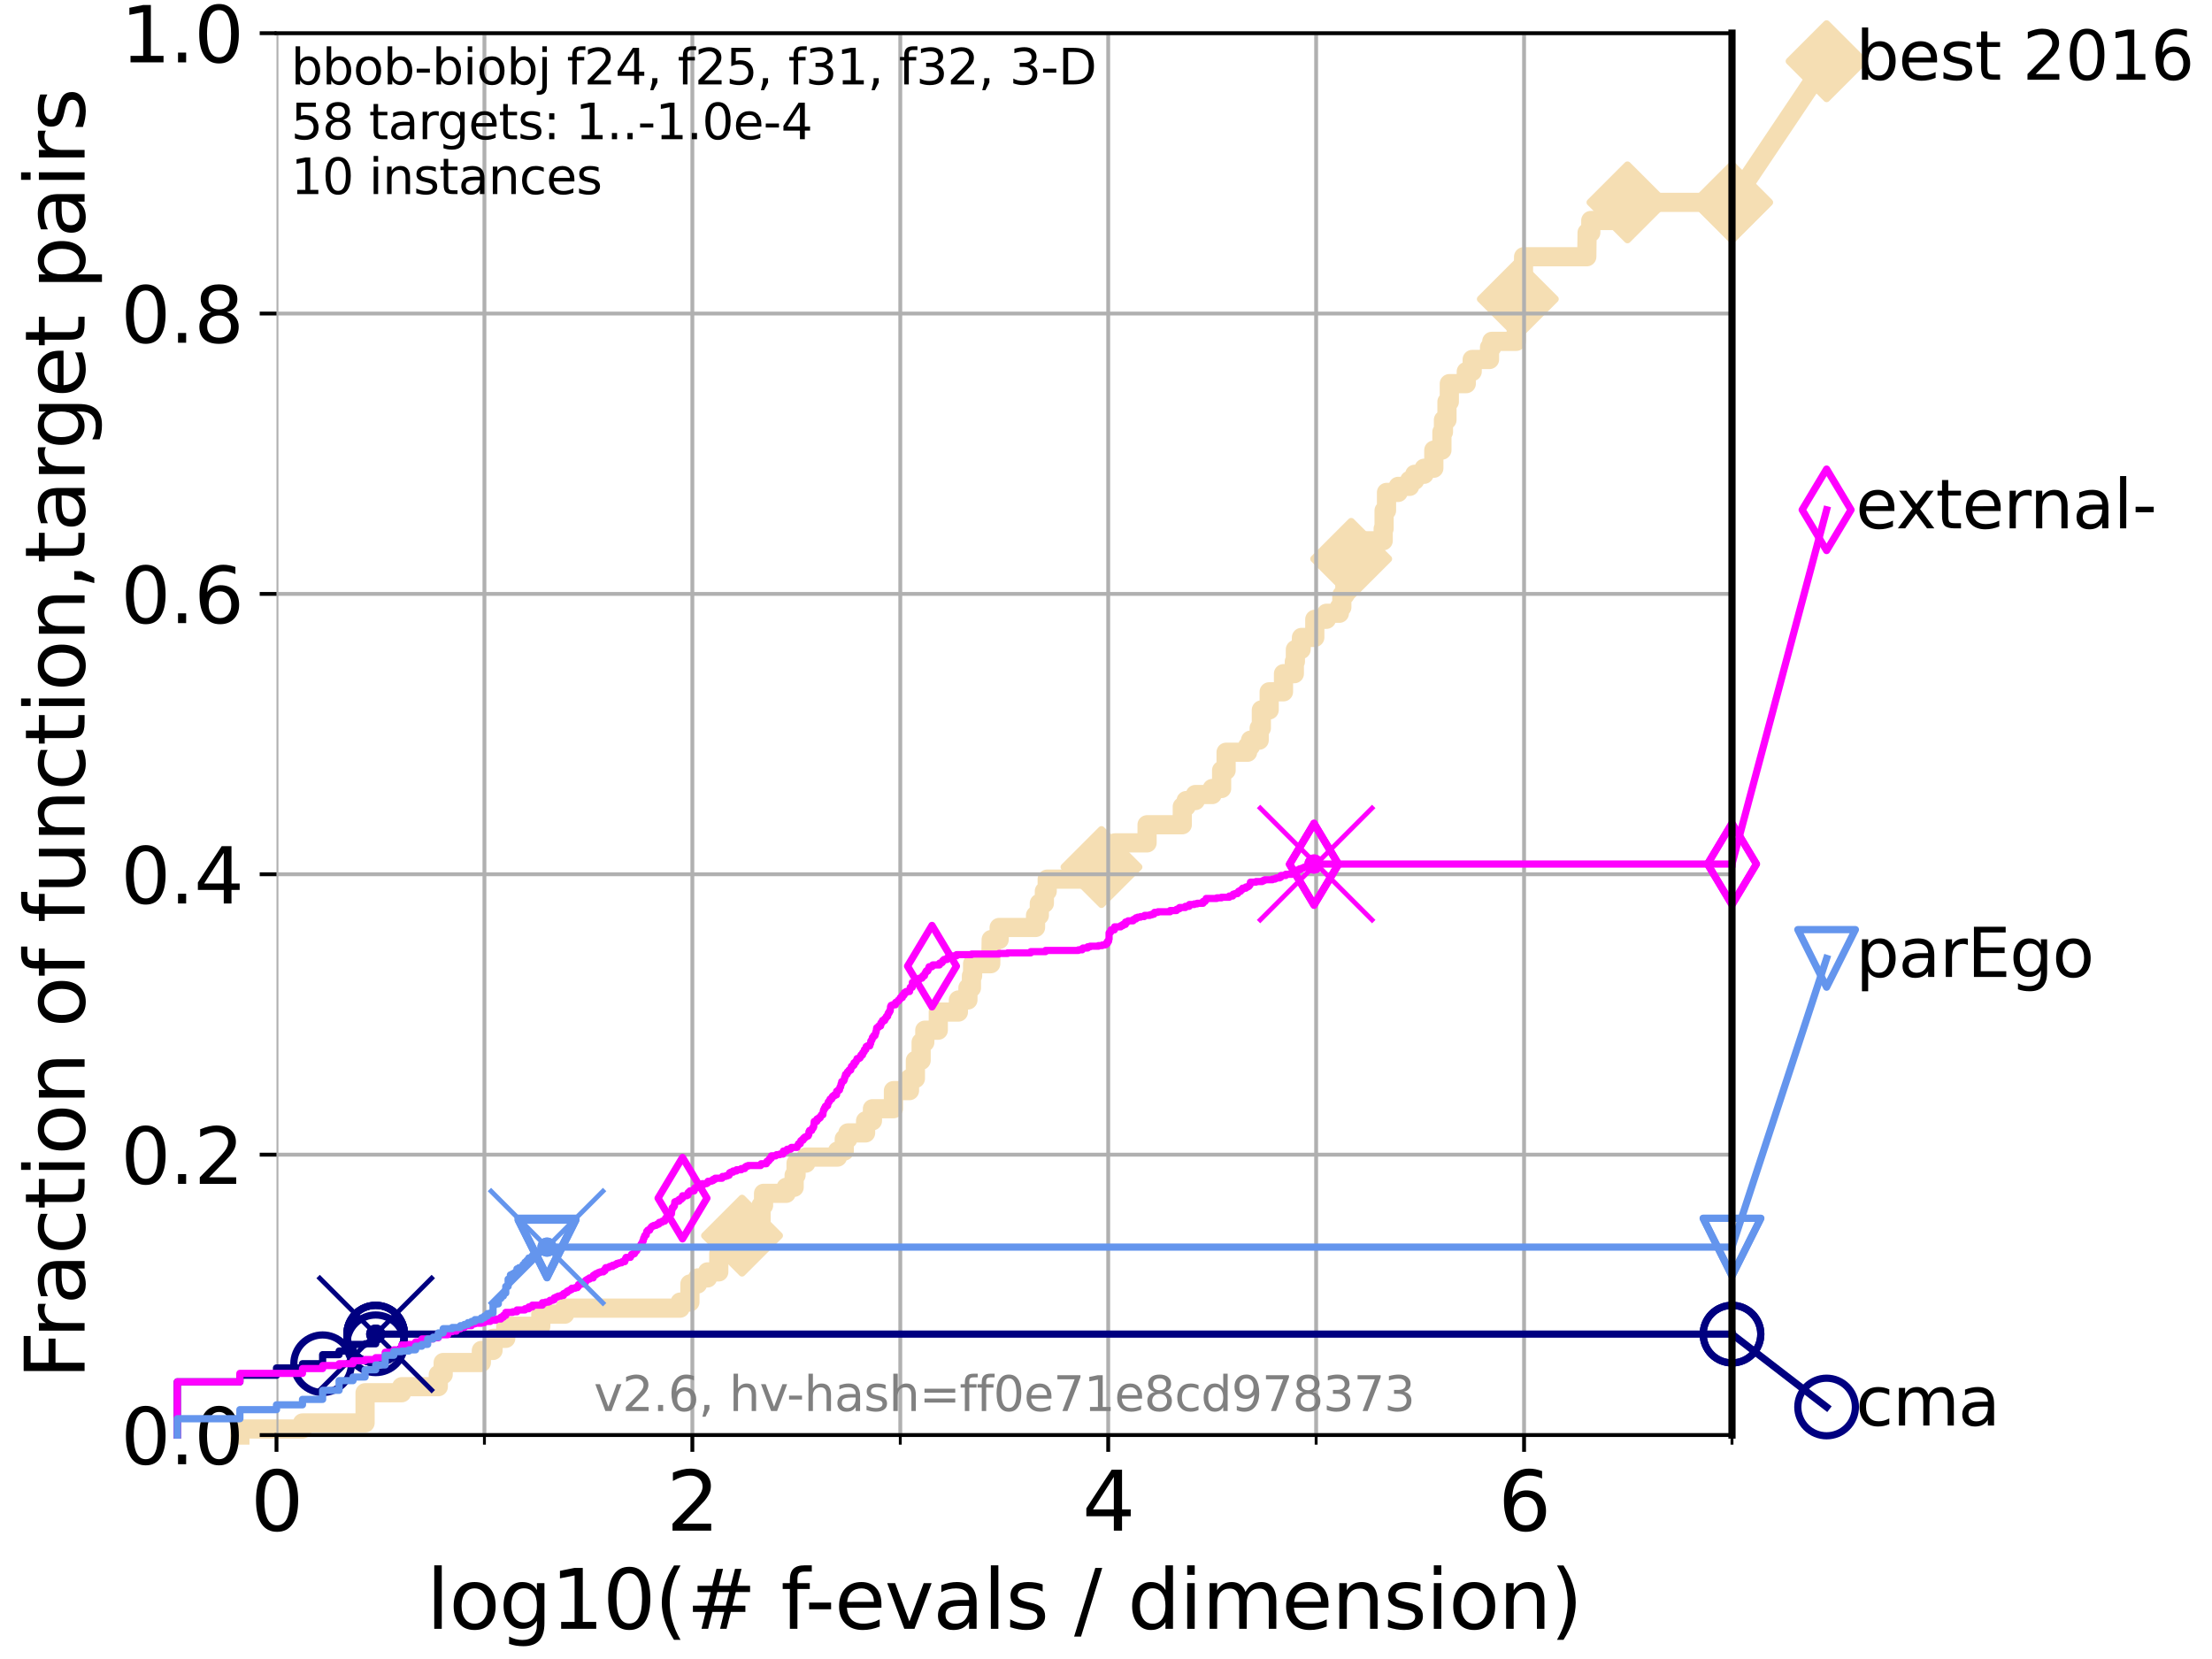 <?xml version="1.0" encoding="utf-8" standalone="no"?>
<!DOCTYPE svg PUBLIC "-//W3C//DTD SVG 1.1//EN"
  "http://www.w3.org/Graphics/SVG/1.1/DTD/svg11.dtd">
<svg xmlns:xlink="http://www.w3.org/1999/xlink" width="460.8pt" height="345.6pt" viewBox="0 0 460.8 345.6" xmlns="http://www.w3.org/2000/svg" version="1.1">
 <defs>
  <style type="text/css">*{stroke-linejoin: round; stroke-linecap: butt}</style>
 </defs>
 <g id="figure_1">
  <g id="patch_1">
   <path d="M 0 345.6 
L 460.8 345.6 
L 460.8 0 
L 0 0 
z
" style="fill: #ffffff"/>
  </g>
  <g id="axes_1">
   <g id="patch_2">
    <path d="M 57.6 298.944 
L 360.806 298.944 
L 360.806 6.912 
L 57.6 6.912 
z
" style="fill: #ffffff"/>
   </g>
   <g id="line2d_1">
    <path d="M 49.973 298.944 
L 49.973 297.685 
L 63.012 297.685 
L 63.012 296.426 
L 76.051 296.426 
L 76.051 290.133 
L 83.678 290.133 
L 83.678 288.874 
L 91.306 288.874 
L 91.306 286.356 
L 92.323 286.356 
L 92.323 283.839 
L 100.277 283.839 
L 100.277 281.321 
L 102.708 281.321 
L 102.708 278.804 
L 105.362 278.804 
L 105.362 276.286 
L 112.657 276.286 
L 112.657 273.769 
L 117.644 273.769 
L 117.644 272.51 
L 141.683 272.51 
L 141.683 271.251 
L 143.722 271.251 
L 143.722 267.475 
L 145.327 267.475 
L 145.327 266.216 
L 147.397 266.216 
L 147.397 264.958 
L 149.736 264.958 
L 149.736 261.181 
L 154.469 261.181 
L 154.578 254.887 
L 158.542 254.887 
L 158.542 251.111 
L 159.063 251.111 
L 159.063 248.594 
L 163.777 248.594 
L 163.777 247.335 
L 165.433 247.335 
L 165.433 244.817 
L 165.835 244.817 
L 165.835 242.3 
L 167.886 242.3 
L 167.886 241.041 
L 174.469 241.041 
L 174.469 239.782 
L 175.873 239.782 
L 175.873 237.265 
L 176.627 237.265 
L 176.627 236.006 
L 180.318 236.006 
L 180.318 233.489 
L 181.745 233.489 
L 181.745 230.971 
L 186.12 230.971 
L 186.12 227.195 
L 189.464 227.195 
L 189.464 224.677 
L 190.696 224.677 
L 190.696 220.901 
L 191.888 220.901 
L 191.888 217.125 
L 192.654 217.125 
L 192.654 214.607 
L 195.463 214.607 
L 195.463 210.831 
L 199.653 210.831 
L 199.653 208.313 
L 201.634 208.313 
L 201.634 205.796 
L 202.366 205.796 
L 202.366 203.278 
L 202.613 203.278 
L 202.613 200.761 
L 206.39 200.761 
L 206.486 195.726 
L 208.145 195.726 
L 208.145 193.208 
L 215.721 193.208 
L 215.721 190.691 
L 216.513 190.691 
L 216.513 188.173 
L 217.56 188.173 
L 217.56 185.656 
L 218.151 185.656 
L 218.151 183.138 
L 229.323 183.138 
L 229.323 181.879 
L 229.458 181.879 
L 229.458 180.621 
L 229.768 180.621 
L 229.768 176.844 
L 232.261 176.844 
L 232.261 175.586 
L 238.956 175.586 
L 238.956 171.809 
L 246.292 171.809 
L 246.292 168.033 
L 247.091 168.033 
L 247.091 166.774 
L 249.011 166.774 
L 249.011 165.516 
L 252.531 165.516 
L 252.531 164.257 
L 254.484 164.257 
L 254.484 160.481 
L 255.419 160.481 
L 255.419 156.704 
L 259.895 156.704 
L 259.895 155.446 
L 260.512 155.446 
L 260.512 154.187 
L 262.311 154.187 
L 262.311 151.669 
L 262.764 151.669 
L 262.764 147.893 
L 264.393 147.893 
L 264.393 144.117 
L 267.374 144.117 
L 267.374 140.34 
L 269.635 140.34 
L 269.635 137.823 
L 269.853 137.823 
L 269.853 135.305 
L 271.044 135.305 
L 271.12 132.788 
L 273.897 132.788 
L 273.897 129.012 
L 276.321 129.012 
L 276.321 127.753 
L 279.019 127.753 
L 279.019 126.494 
L 279.527 126.494 
L 279.527 123.977 
L 280.158 123.977 
L 280.158 120.2 
L 281.133 120.2 
L 281.133 116.424 
L 281.475 116.424 
L 281.475 115.165 
L 282.588 115.165 
L 282.588 112.648 
L 288.145 112.648 
L 288.145 110.13 
L 288.332 110.13 
L 288.332 106.354 
L 288.835 106.354 
L 288.835 102.578 
L 291.273 102.578 
L 291.273 101.319 
L 293.655 101.319 
L 293.655 100.06 
L 294.715 100.06 
L 294.715 98.801 
L 296.673 98.801 
L 296.673 97.543 
L 298.69 97.543 
L 298.69 93.766 
L 300.375 93.766 
L 300.375 89.99 
L 300.698 89.99 
L 300.698 87.473 
L 301.429 87.473 
L 301.429 83.696 
L 301.919 83.696 
L 301.919 79.92 
L 305.453 79.92 
L 305.453 77.402 
L 306.684 77.402 
L 306.684 74.885 
L 310.294 74.885 
L 310.294 72.367 
L 310.768 72.367 
L 310.768 71.109 
L 315.86 71.109 
L 315.86 68.591 
L 315.998 68.591 
L 315.998 66.074 
L 316.188 66.074 
L 316.188 62.297 
L 316.643 62.297 
L 316.643 59.78 
L 316.876 59.78 
L 316.876 58.521 
L 317.341 58.521 
L 317.397 53.486 
L 330.558 53.486 
L 330.624 48.451 
L 331.39 48.451 
L 331.39 45.934 
L 339.031 45.934 
L 339.031 42.157 
L 360.806 42.157 
L 360.806 42.157 
" style="fill: none; stroke: #f5deb3; stroke-width: 4; stroke-linecap: square"/>
   </g>
   <g id="line2d_2">
    <defs>
     <path id="md275c9ab35" d="M 0 7.778 
L 7.778 0 
L 0 -7.778 
L -7.778 0 
z
" style="stroke: #f5deb3; stroke-width: 1.5; stroke-linejoin: miter"/>
    </defs>
    <g>
     <use xlink:href="#md275c9ab35" x="154.578" y="257.405" style="fill: #f5deb3; stroke: #f5deb3; stroke-width: 1.5; stroke-linejoin: miter"/>
     <use xlink:href="#md275c9ab35" x="229.458" y="180.621" style="fill: #f5deb3; stroke: #f5deb3; stroke-width: 1.5; stroke-linejoin: miter"/>
     <use xlink:href="#md275c9ab35" x="281.475" y="116.424" style="fill: #f5deb3; stroke: #f5deb3; stroke-width: 1.5; stroke-linejoin: miter"/>
     <use xlink:href="#md275c9ab35" x="316.188" y="62.297" style="fill: #f5deb3; stroke: #f5deb3; stroke-width: 1.5; stroke-linejoin: miter"/>
     <use xlink:href="#md275c9ab35" x="339.031" y="42.157" style="fill: #f5deb3; stroke: #f5deb3; stroke-width: 1.5; stroke-linejoin: miter"/>
     <use xlink:href="#md275c9ab35" x="360.806" y="42.157" style="fill: #f5deb3; stroke: #f5deb3; stroke-width: 1.5; stroke-linejoin: miter"/>
    </g>
   </g>
   <g id="line2d_3">
    <path style="fill: none; stroke: #f5deb3; stroke-width: 4; stroke-linecap: square"/>
    <g/>
   </g>
   <g id="line2d_4">
    <path d="M 360.806 42.157 
L 380.515 12.753 
" style="fill: none; stroke: #f5deb3; stroke-width: 4; stroke-linecap: square"/>
    <g>
     <use xlink:href="#md275c9ab35" x="360.806" y="42.157" style="fill: #f5deb3; stroke: #f5deb3; stroke-width: 1.5; stroke-linejoin: miter"/>
     <use xlink:href="#md275c9ab35" x="380.515" y="12.753" style="fill: #f5deb3; stroke: #f5deb3; stroke-width: 1.5; stroke-linejoin: miter"/>
    </g>
   </g>
   <g id="matplotlib.axis_1">
    <g id="xtick_1">
     <g id="line2d_5">
      <path d="M 57.6 298.944 
L 57.6 6.912 
" clip-path="url(#pdbeede8f31)" style="fill: none; stroke: #b0b0b0; stroke-width: 0.8; stroke-linecap: square"/>
     </g>
     <g id="line2d_6">
      <defs>
       <path id="m9511fc4701" d="M 0 0 
L 0 3.5 
" style="stroke: #000000; stroke-width: 0.8"/>
      </defs>
      <g>
       <use xlink:href="#m9511fc4701" x="57.6" y="298.944" style="stroke: #000000; stroke-width: 0.8"/>
      </g>
     </g>
     <g id="text_1">
      <!-- 0 -->
      <g transform="translate(52.192 318.861)scale(0.17 -0.17)">
       <defs>
        <path id="DejaVuSans-30" d="M 2034 4250 
Q 1547 4250 1301 3770 
Q 1056 3291 1056 2328 
Q 1056 1369 1301 889 
Q 1547 409 2034 409 
Q 2525 409 2770 889 
Q 3016 1369 3016 2328 
Q 3016 3291 2770 3770 
Q 2525 4250 2034 4250 
z
M 2034 4750 
Q 2819 4750 3233 4129 
Q 3647 3509 3647 2328 
Q 3647 1150 3233 529 
Q 2819 -91 2034 -91 
Q 1250 -91 836 529 
Q 422 1150 422 2328 
Q 422 3509 836 4129 
Q 1250 4750 2034 4750 
z
" transform="scale(0.016)"/>
       </defs>
       <use xlink:href="#DejaVuSans-30"/>
      </g>
     </g>
    </g>
    <g id="xtick_2">
     <g id="line2d_7">
      <path d="M 144.23 298.944 
L 144.23 6.912 
" clip-path="url(#pdbeede8f31)" style="fill: none; stroke: #b0b0b0; stroke-width: 0.8; stroke-linecap: square"/>
     </g>
     <g id="line2d_8">
      <g>
       <use xlink:href="#m9511fc4701" x="144.23" y="298.944" style="stroke: #000000; stroke-width: 0.8"/>
      </g>
     </g>
     <g id="text_2">
      <!-- 2 -->
      <g transform="translate(138.822 318.861)scale(0.17 -0.17)">
       <defs>
        <path id="DejaVuSans-32" d="M 1228 531 
L 3431 531 
L 3431 0 
L 469 0 
L 469 531 
Q 828 903 1448 1529 
Q 2069 2156 2228 2338 
Q 2531 2678 2651 2914 
Q 2772 3150 2772 3378 
Q 2772 3750 2511 3984 
Q 2250 4219 1831 4219 
Q 1534 4219 1204 4116 
Q 875 4013 500 3803 
L 500 4441 
Q 881 4594 1212 4672 
Q 1544 4750 1819 4750 
Q 2544 4750 2975 4387 
Q 3406 4025 3406 3419 
Q 3406 3131 3298 2873 
Q 3191 2616 2906 2266 
Q 2828 2175 2409 1742 
Q 1991 1309 1228 531 
z
" transform="scale(0.016)"/>
       </defs>
       <use xlink:href="#DejaVuSans-32"/>
      </g>
     </g>
    </g>
    <g id="xtick_3">
     <g id="line2d_9">
      <path d="M 230.861 298.944 
L 230.861 6.912 
" clip-path="url(#pdbeede8f31)" style="fill: none; stroke: #b0b0b0; stroke-width: 0.8; stroke-linecap: square"/>
     </g>
     <g id="line2d_10">
      <g>
       <use xlink:href="#m9511fc4701" x="230.861" y="298.944" style="stroke: #000000; stroke-width: 0.8"/>
      </g>
     </g>
     <g id="text_3">
      <!-- 4 -->
      <g transform="translate(225.453 318.861)scale(0.17 -0.17)">
       <defs>
        <path id="DejaVuSans-34" d="M 2419 4116 
L 825 1625 
L 2419 1625 
L 2419 4116 
z
M 2253 4666 
L 3047 4666 
L 3047 1625 
L 3713 1625 
L 3713 1100 
L 3047 1100 
L 3047 0 
L 2419 0 
L 2419 1100 
L 313 1100 
L 313 1709 
L 2253 4666 
z
" transform="scale(0.016)"/>
       </defs>
       <use xlink:href="#DejaVuSans-34"/>
      </g>
     </g>
    </g>
    <g id="xtick_4">
     <g id="line2d_11">
      <path d="M 317.491 298.944 
L 317.491 6.912 
" clip-path="url(#pdbeede8f31)" style="fill: none; stroke: #b0b0b0; stroke-width: 0.8; stroke-linecap: square"/>
     </g>
     <g id="line2d_12">
      <g>
       <use xlink:href="#m9511fc4701" x="317.491" y="298.944" style="stroke: #000000; stroke-width: 0.8"/>
      </g>
     </g>
     <g id="text_4">
      <!-- 6 -->
      <g transform="translate(312.083 318.861)scale(0.17 -0.17)">
       <defs>
        <path id="DejaVuSans-36" d="M 2113 2584 
Q 1688 2584 1439 2293 
Q 1191 2003 1191 1497 
Q 1191 994 1439 701 
Q 1688 409 2113 409 
Q 2538 409 2786 701 
Q 3034 994 3034 1497 
Q 3034 2003 2786 2293 
Q 2538 2584 2113 2584 
z
M 3366 4563 
L 3366 3988 
Q 3128 4100 2886 4159 
Q 2644 4219 2406 4219 
Q 1781 4219 1451 3797 
Q 1122 3375 1075 2522 
Q 1259 2794 1537 2939 
Q 1816 3084 2150 3084 
Q 2853 3084 3261 2657 
Q 3669 2231 3669 1497 
Q 3669 778 3244 343 
Q 2819 -91 2113 -91 
Q 1303 -91 875 529 
Q 447 1150 447 2328 
Q 447 3434 972 4092 
Q 1497 4750 2381 4750 
Q 2619 4750 2861 4703 
Q 3103 4656 3366 4563 
z
" transform="scale(0.016)"/>
       </defs>
       <use xlink:href="#DejaVuSans-36"/>
      </g>
     </g>
    </g>
    <g id="xtick_5">
     <g id="line2d_13">
      <path d="M 100.915 298.944 
L 100.915 6.912 
" clip-path="url(#pdbeede8f31)" style="fill: none; stroke: #b0b0b0; stroke-width: 0.8; stroke-linecap: square"/>
     </g>
     <g id="line2d_14">
      <defs>
       <path id="me8ebdadf13" d="M 0 0 
L 0 2 
" style="stroke: #000000; stroke-width: 0.6"/>
      </defs>
      <g>
       <use xlink:href="#me8ebdadf13" x="100.915" y="298.944" style="stroke: #000000; stroke-width: 0.6"/>
      </g>
     </g>
    </g>
    <g id="xtick_6">
     <g id="line2d_15">
      <path d="M 187.546 298.944 
L 187.546 6.912 
" clip-path="url(#pdbeede8f31)" style="fill: none; stroke: #b0b0b0; stroke-width: 0.8; stroke-linecap: square"/>
     </g>
     <g id="line2d_16">
      <g>
       <use xlink:href="#me8ebdadf13" x="187.546" y="298.944" style="stroke: #000000; stroke-width: 0.6"/>
      </g>
     </g>
    </g>
    <g id="xtick_7">
     <g id="line2d_17">
      <path d="M 274.176 298.944 
L 274.176 6.912 
" clip-path="url(#pdbeede8f31)" style="fill: none; stroke: #b0b0b0; stroke-width: 0.8; stroke-linecap: square"/>
     </g>
     <g id="line2d_18">
      <g>
       <use xlink:href="#me8ebdadf13" x="274.176" y="298.944" style="stroke: #000000; stroke-width: 0.6"/>
      </g>
     </g>
    </g>
    <g id="xtick_8">
     <g id="line2d_19">
      <path d="M 360.806 298.944 
L 360.806 6.912 
" clip-path="url(#pdbeede8f31)" style="fill: none; stroke: #b0b0b0; stroke-width: 0.8; stroke-linecap: square"/>
     </g>
     <g id="line2d_20">
      <g>
       <use xlink:href="#me8ebdadf13" x="360.806" y="298.944" style="stroke: #000000; stroke-width: 0.6"/>
      </g>
     </g>
    </g>
    <g id="text_5">
     <!-- log10(# f-evals / dimension) -->
     <g transform="translate(88.823 339.314)scale(0.17 -0.17)">
      <defs>
       <path id="DejaVuSans-6c" d="M 603 4863 
L 1178 4863 
L 1178 0 
L 603 0 
L 603 4863 
z
" transform="scale(0.016)"/>
       <path id="DejaVuSans-6f" d="M 1959 3097 
Q 1497 3097 1228 2736 
Q 959 2375 959 1747 
Q 959 1119 1226 758 
Q 1494 397 1959 397 
Q 2419 397 2687 759 
Q 2956 1122 2956 1747 
Q 2956 2369 2687 2733 
Q 2419 3097 1959 3097 
z
M 1959 3584 
Q 2709 3584 3137 3096 
Q 3566 2609 3566 1747 
Q 3566 888 3137 398 
Q 2709 -91 1959 -91 
Q 1206 -91 779 398 
Q 353 888 353 1747 
Q 353 2609 779 3096 
Q 1206 3584 1959 3584 
z
" transform="scale(0.016)"/>
       <path id="DejaVuSans-67" d="M 2906 1791 
Q 2906 2416 2648 2759 
Q 2391 3103 1925 3103 
Q 1463 3103 1205 2759 
Q 947 2416 947 1791 
Q 947 1169 1205 825 
Q 1463 481 1925 481 
Q 2391 481 2648 825 
Q 2906 1169 2906 1791 
z
M 3481 434 
Q 3481 -459 3084 -895 
Q 2688 -1331 1869 -1331 
Q 1566 -1331 1297 -1286 
Q 1028 -1241 775 -1147 
L 775 -588 
Q 1028 -725 1275 -790 
Q 1522 -856 1778 -856 
Q 2344 -856 2625 -561 
Q 2906 -266 2906 331 
L 2906 616 
Q 2728 306 2450 153 
Q 2172 0 1784 0 
Q 1141 0 747 490 
Q 353 981 353 1791 
Q 353 2603 747 3093 
Q 1141 3584 1784 3584 
Q 2172 3584 2450 3431 
Q 2728 3278 2906 2969 
L 2906 3500 
L 3481 3500 
L 3481 434 
z
" transform="scale(0.016)"/>
       <path id="DejaVuSans-31" d="M 794 531 
L 1825 531 
L 1825 4091 
L 703 3866 
L 703 4441 
L 1819 4666 
L 2450 4666 
L 2450 531 
L 3481 531 
L 3481 0 
L 794 0 
L 794 531 
z
" transform="scale(0.016)"/>
       <path id="DejaVuSans-28" d="M 1984 4856 
Q 1566 4138 1362 3434 
Q 1159 2731 1159 2009 
Q 1159 1288 1364 580 
Q 1569 -128 1984 -844 
L 1484 -844 
Q 1016 -109 783 600 
Q 550 1309 550 2009 
Q 550 2706 781 3412 
Q 1013 4119 1484 4856 
L 1984 4856 
z
" transform="scale(0.016)"/>
       <path id="DejaVuSans-23" d="M 3272 2816 
L 2363 2816 
L 2100 1772 
L 3016 1772 
L 3272 2816 
z
M 2803 4594 
L 2478 3297 
L 3391 3297 
L 3719 4594 
L 4219 4594 
L 3897 3297 
L 4872 3297 
L 4872 2816 
L 3775 2816 
L 3519 1772 
L 4513 1772 
L 4513 1294 
L 3397 1294 
L 3072 0 
L 2572 0 
L 2894 1294 
L 1978 1294 
L 1656 0 
L 1153 0 
L 1478 1294 
L 494 1294 
L 494 1772 
L 1594 1772 
L 1856 2816 
L 850 2816 
L 850 3297 
L 1978 3297 
L 2297 4594 
L 2803 4594 
z
" transform="scale(0.016)"/>
       <path id="DejaVuSans-20" transform="scale(0.016)"/>
       <path id="DejaVuSans-66" d="M 2375 4863 
L 2375 4384 
L 1825 4384 
Q 1516 4384 1395 4259 
Q 1275 4134 1275 3809 
L 1275 3500 
L 2222 3500 
L 2222 3053 
L 1275 3053 
L 1275 0 
L 697 0 
L 697 3053 
L 147 3053 
L 147 3500 
L 697 3500 
L 697 3744 
Q 697 4328 969 4595 
Q 1241 4863 1831 4863 
L 2375 4863 
z
" transform="scale(0.016)"/>
       <path id="DejaVuSans-2d" d="M 313 2009 
L 1997 2009 
L 1997 1497 
L 313 1497 
L 313 2009 
z
" transform="scale(0.016)"/>
       <path id="DejaVuSans-65" d="M 3597 1894 
L 3597 1613 
L 953 1613 
Q 991 1019 1311 708 
Q 1631 397 2203 397 
Q 2534 397 2845 478 
Q 3156 559 3463 722 
L 3463 178 
Q 3153 47 2828 -22 
Q 2503 -91 2169 -91 
Q 1331 -91 842 396 
Q 353 884 353 1716 
Q 353 2575 817 3079 
Q 1281 3584 2069 3584 
Q 2775 3584 3186 3129 
Q 3597 2675 3597 1894 
z
M 3022 2063 
Q 3016 2534 2758 2815 
Q 2500 3097 2075 3097 
Q 1594 3097 1305 2825 
Q 1016 2553 972 2059 
L 3022 2063 
z
" transform="scale(0.016)"/>
       <path id="DejaVuSans-76" d="M 191 3500 
L 800 3500 
L 1894 563 
L 2988 3500 
L 3597 3500 
L 2284 0 
L 1503 0 
L 191 3500 
z
" transform="scale(0.016)"/>
       <path id="DejaVuSans-61" d="M 2194 1759 
Q 1497 1759 1228 1600 
Q 959 1441 959 1056 
Q 959 750 1161 570 
Q 1363 391 1709 391 
Q 2188 391 2477 730 
Q 2766 1069 2766 1631 
L 2766 1759 
L 2194 1759 
z
M 3341 1997 
L 3341 0 
L 2766 0 
L 2766 531 
Q 2569 213 2275 61 
Q 1981 -91 1556 -91 
Q 1019 -91 701 211 
Q 384 513 384 1019 
Q 384 1609 779 1909 
Q 1175 2209 1959 2209 
L 2766 2209 
L 2766 2266 
Q 2766 2663 2505 2880 
Q 2244 3097 1772 3097 
Q 1472 3097 1187 3025 
Q 903 2953 641 2809 
L 641 3341 
Q 956 3463 1253 3523 
Q 1550 3584 1831 3584 
Q 2591 3584 2966 3190 
Q 3341 2797 3341 1997 
z
" transform="scale(0.016)"/>
       <path id="DejaVuSans-73" d="M 2834 3397 
L 2834 2853 
Q 2591 2978 2328 3040 
Q 2066 3103 1784 3103 
Q 1356 3103 1142 2972 
Q 928 2841 928 2578 
Q 928 2378 1081 2264 
Q 1234 2150 1697 2047 
L 1894 2003 
Q 2506 1872 2764 1633 
Q 3022 1394 3022 966 
Q 3022 478 2636 193 
Q 2250 -91 1575 -91 
Q 1294 -91 989 -36 
Q 684 19 347 128 
L 347 722 
Q 666 556 975 473 
Q 1284 391 1588 391 
Q 1994 391 2212 530 
Q 2431 669 2431 922 
Q 2431 1156 2273 1281 
Q 2116 1406 1581 1522 
L 1381 1569 
Q 847 1681 609 1914 
Q 372 2147 372 2553 
Q 372 3047 722 3315 
Q 1072 3584 1716 3584 
Q 2034 3584 2315 3537 
Q 2597 3491 2834 3397 
z
" transform="scale(0.016)"/>
       <path id="DejaVuSans-2f" d="M 1625 4666 
L 2156 4666 
L 531 -594 
L 0 -594 
L 1625 4666 
z
" transform="scale(0.016)"/>
       <path id="DejaVuSans-64" d="M 2906 2969 
L 2906 4863 
L 3481 4863 
L 3481 0 
L 2906 0 
L 2906 525 
Q 2725 213 2448 61 
Q 2172 -91 1784 -91 
Q 1150 -91 751 415 
Q 353 922 353 1747 
Q 353 2572 751 3078 
Q 1150 3584 1784 3584 
Q 2172 3584 2448 3432 
Q 2725 3281 2906 2969 
z
M 947 1747 
Q 947 1113 1208 752 
Q 1469 391 1925 391 
Q 2381 391 2643 752 
Q 2906 1113 2906 1747 
Q 2906 2381 2643 2742 
Q 2381 3103 1925 3103 
Q 1469 3103 1208 2742 
Q 947 2381 947 1747 
z
" transform="scale(0.016)"/>
       <path id="DejaVuSans-69" d="M 603 3500 
L 1178 3500 
L 1178 0 
L 603 0 
L 603 3500 
z
M 603 4863 
L 1178 4863 
L 1178 4134 
L 603 4134 
L 603 4863 
z
" transform="scale(0.016)"/>
       <path id="DejaVuSans-6d" d="M 3328 2828 
Q 3544 3216 3844 3400 
Q 4144 3584 4550 3584 
Q 5097 3584 5394 3201 
Q 5691 2819 5691 2113 
L 5691 0 
L 5113 0 
L 5113 2094 
Q 5113 2597 4934 2840 
Q 4756 3084 4391 3084 
Q 3944 3084 3684 2787 
Q 3425 2491 3425 1978 
L 3425 0 
L 2847 0 
L 2847 2094 
Q 2847 2600 2669 2842 
Q 2491 3084 2119 3084 
Q 1678 3084 1418 2786 
Q 1159 2488 1159 1978 
L 1159 0 
L 581 0 
L 581 3500 
L 1159 3500 
L 1159 2956 
Q 1356 3278 1631 3431 
Q 1906 3584 2284 3584 
Q 2666 3584 2933 3390 
Q 3200 3197 3328 2828 
z
" transform="scale(0.016)"/>
       <path id="DejaVuSans-6e" d="M 3513 2113 
L 3513 0 
L 2938 0 
L 2938 2094 
Q 2938 2591 2744 2837 
Q 2550 3084 2163 3084 
Q 1697 3084 1428 2787 
Q 1159 2491 1159 1978 
L 1159 0 
L 581 0 
L 581 3500 
L 1159 3500 
L 1159 2956 
Q 1366 3272 1645 3428 
Q 1925 3584 2291 3584 
Q 2894 3584 3203 3211 
Q 3513 2838 3513 2113 
z
" transform="scale(0.016)"/>
       <path id="DejaVuSans-29" d="M 513 4856 
L 1013 4856 
Q 1481 4119 1714 3412 
Q 1947 2706 1947 2009 
Q 1947 1309 1714 600 
Q 1481 -109 1013 -844 
L 513 -844 
Q 928 -128 1133 580 
Q 1338 1288 1338 2009 
Q 1338 2731 1133 3434 
Q 928 4138 513 4856 
z
" transform="scale(0.016)"/>
      </defs>
      <use xlink:href="#DejaVuSans-6c"/>
      <use xlink:href="#DejaVuSans-6f" x="27.783"/>
      <use xlink:href="#DejaVuSans-67" x="88.965"/>
      <use xlink:href="#DejaVuSans-31" x="152.441"/>
      <use xlink:href="#DejaVuSans-30" x="216.064"/>
      <use xlink:href="#DejaVuSans-28" x="279.688"/>
      <use xlink:href="#DejaVuSans-23" x="318.701"/>
      <use xlink:href="#DejaVuSans-20" x="402.49"/>
      <use xlink:href="#DejaVuSans-66" x="434.277"/>
      <use xlink:href="#DejaVuSans-2d" x="463.982"/>
      <use xlink:href="#DejaVuSans-65" x="500.066"/>
      <use xlink:href="#DejaVuSans-76" x="561.59"/>
      <use xlink:href="#DejaVuSans-61" x="620.77"/>
      <use xlink:href="#DejaVuSans-6c" x="682.049"/>
      <use xlink:href="#DejaVuSans-73" x="709.832"/>
      <use xlink:href="#DejaVuSans-20" x="761.932"/>
      <use xlink:href="#DejaVuSans-2f" x="793.719"/>
      <use xlink:href="#DejaVuSans-20" x="827.41"/>
      <use xlink:href="#DejaVuSans-64" x="859.197"/>
      <use xlink:href="#DejaVuSans-69" x="922.674"/>
      <use xlink:href="#DejaVuSans-6d" x="950.457"/>
      <use xlink:href="#DejaVuSans-65" x="1047.869"/>
      <use xlink:href="#DejaVuSans-6e" x="1109.393"/>
      <use xlink:href="#DejaVuSans-73" x="1172.771"/>
      <use xlink:href="#DejaVuSans-69" x="1224.871"/>
      <use xlink:href="#DejaVuSans-6f" x="1252.654"/>
      <use xlink:href="#DejaVuSans-6e" x="1313.836"/>
      <use xlink:href="#DejaVuSans-29" x="1377.215"/>
     </g>
    </g>
   </g>
   <g id="matplotlib.axis_2">
    <g id="ytick_1">
     <g id="line2d_21">
      <path d="M 57.6 298.944 
L 360.806 298.944 
" clip-path="url(#pdbeede8f31)" style="fill: none; stroke: #b0b0b0; stroke-width: 0.8; stroke-linecap: square"/>
     </g>
     <g id="line2d_22">
      <defs>
       <path id="mfee5c0de86" d="M 0 0 
L -3.5 0 
" style="stroke: #000000; stroke-width: 0.8"/>
      </defs>
      <g>
       <use xlink:href="#mfee5c0de86" x="57.6" y="298.944" style="stroke: #000000; stroke-width: 0.8"/>
      </g>
     </g>
     <g id="text_6">
      <!-- 0.0 -->
      <g transform="translate(25.155 305.023)scale(0.16 -0.16)">
       <defs>
        <path id="DejaVuSans-2e" d="M 684 794 
L 1344 794 
L 1344 0 
L 684 0 
L 684 794 
z
" transform="scale(0.016)"/>
       </defs>
       <use xlink:href="#DejaVuSans-30"/>
       <use xlink:href="#DejaVuSans-2e" x="63.623"/>
       <use xlink:href="#DejaVuSans-30" x="95.41"/>
      </g>
     </g>
    </g>
    <g id="ytick_2">
     <g id="line2d_23">
      <path d="M 57.6 240.538 
L 360.806 240.538 
" clip-path="url(#pdbeede8f31)" style="fill: none; stroke: #b0b0b0; stroke-width: 0.8; stroke-linecap: square"/>
     </g>
     <g id="line2d_24">
      <g>
       <use xlink:href="#mfee5c0de86" x="57.6" y="240.538" style="stroke: #000000; stroke-width: 0.8"/>
      </g>
     </g>
     <g id="text_7">
      <!-- 0.2 -->
      <g transform="translate(25.155 246.616)scale(0.16 -0.16)">
       <use xlink:href="#DejaVuSans-30"/>
       <use xlink:href="#DejaVuSans-2e" x="63.623"/>
       <use xlink:href="#DejaVuSans-32" x="95.41"/>
      </g>
     </g>
    </g>
    <g id="ytick_3">
     <g id="line2d_25">
      <path d="M 57.6 182.131 
L 360.806 182.131 
" clip-path="url(#pdbeede8f31)" style="fill: none; stroke: #b0b0b0; stroke-width: 0.8; stroke-linecap: square"/>
     </g>
     <g id="line2d_26">
      <g>
       <use xlink:href="#mfee5c0de86" x="57.6" y="182.131" style="stroke: #000000; stroke-width: 0.8"/>
      </g>
     </g>
     <g id="text_8">
      <!-- 0.4 -->
      <g transform="translate(25.155 188.21)scale(0.16 -0.16)">
       <use xlink:href="#DejaVuSans-30"/>
       <use xlink:href="#DejaVuSans-2e" x="63.623"/>
       <use xlink:href="#DejaVuSans-34" x="95.41"/>
      </g>
     </g>
    </g>
    <g id="ytick_4">
     <g id="line2d_27">
      <path d="M 57.6 123.725 
L 360.806 123.725 
" clip-path="url(#pdbeede8f31)" style="fill: none; stroke: #b0b0b0; stroke-width: 0.8; stroke-linecap: square"/>
     </g>
     <g id="line2d_28">
      <g>
       <use xlink:href="#mfee5c0de86" x="57.6" y="123.725" style="stroke: #000000; stroke-width: 0.8"/>
      </g>
     </g>
     <g id="text_9">
      <!-- 0.6 -->
      <g transform="translate(25.155 129.804)scale(0.16 -0.16)">
       <use xlink:href="#DejaVuSans-30"/>
       <use xlink:href="#DejaVuSans-2e" x="63.623"/>
       <use xlink:href="#DejaVuSans-36" x="95.41"/>
      </g>
     </g>
    </g>
    <g id="ytick_5">
     <g id="line2d_29">
      <path d="M 57.6 65.318 
L 360.806 65.318 
" clip-path="url(#pdbeede8f31)" style="fill: none; stroke: #b0b0b0; stroke-width: 0.8; stroke-linecap: square"/>
     </g>
     <g id="line2d_30">
      <g>
       <use xlink:href="#mfee5c0de86" x="57.6" y="65.318" style="stroke: #000000; stroke-width: 0.8"/>
      </g>
     </g>
     <g id="text_10">
      <!-- 0.8 -->
      <g transform="translate(25.155 71.397)scale(0.16 -0.16)">
       <defs>
        <path id="DejaVuSans-38" d="M 2034 2216 
Q 1584 2216 1326 1975 
Q 1069 1734 1069 1313 
Q 1069 891 1326 650 
Q 1584 409 2034 409 
Q 2484 409 2743 651 
Q 3003 894 3003 1313 
Q 3003 1734 2745 1975 
Q 2488 2216 2034 2216 
z
M 1403 2484 
Q 997 2584 770 2862 
Q 544 3141 544 3541 
Q 544 4100 942 4425 
Q 1341 4750 2034 4750 
Q 2731 4750 3128 4425 
Q 3525 4100 3525 3541 
Q 3525 3141 3298 2862 
Q 3072 2584 2669 2484 
Q 3125 2378 3379 2068 
Q 3634 1759 3634 1313 
Q 3634 634 3220 271 
Q 2806 -91 2034 -91 
Q 1263 -91 848 271 
Q 434 634 434 1313 
Q 434 1759 690 2068 
Q 947 2378 1403 2484 
z
M 1172 3481 
Q 1172 3119 1398 2916 
Q 1625 2713 2034 2713 
Q 2441 2713 2670 2916 
Q 2900 3119 2900 3481 
Q 2900 3844 2670 4047 
Q 2441 4250 2034 4250 
Q 1625 4250 1398 4047 
Q 1172 3844 1172 3481 
z
" transform="scale(0.016)"/>
       </defs>
       <use xlink:href="#DejaVuSans-30"/>
       <use xlink:href="#DejaVuSans-2e" x="63.623"/>
       <use xlink:href="#DejaVuSans-38" x="95.41"/>
      </g>
     </g>
    </g>
    <g id="ytick_6">
     <g id="line2d_31">
      <path d="M 57.6 6.912 
L 360.806 6.912 
" clip-path="url(#pdbeede8f31)" style="fill: none; stroke: #b0b0b0; stroke-width: 0.8; stroke-linecap: square"/>
     </g>
     <g id="line2d_32">
      <g>
       <use xlink:href="#mfee5c0de86" x="57.6" y="6.912" style="stroke: #000000; stroke-width: 0.8"/>
      </g>
     </g>
     <g id="text_11">
      <!-- 1.0 -->
      <g transform="translate(25.155 12.991)scale(0.16 -0.16)">
       <use xlink:href="#DejaVuSans-31"/>
       <use xlink:href="#DejaVuSans-2e" x="63.623"/>
       <use xlink:href="#DejaVuSans-30" x="95.41"/>
      </g>
     </g>
    </g>
    <g id="text_12">
     <!-- Fraction of function,target pairs -->
     <g transform="translate(17.62 287.313)rotate(-90)scale(0.17 -0.17)">
      <defs>
       <path id="DejaVuSans-46" d="M 628 4666 
L 3309 4666 
L 3309 4134 
L 1259 4134 
L 1259 2759 
L 3109 2759 
L 3109 2228 
L 1259 2228 
L 1259 0 
L 628 0 
L 628 4666 
z
" transform="scale(0.016)"/>
       <path id="DejaVuSans-72" d="M 2631 2963 
Q 2534 3019 2420 3045 
Q 2306 3072 2169 3072 
Q 1681 3072 1420 2755 
Q 1159 2438 1159 1844 
L 1159 0 
L 581 0 
L 581 3500 
L 1159 3500 
L 1159 2956 
Q 1341 3275 1631 3429 
Q 1922 3584 2338 3584 
Q 2397 3584 2469 3576 
Q 2541 3569 2628 3553 
L 2631 2963 
z
" transform="scale(0.016)"/>
       <path id="DejaVuSans-63" d="M 3122 3366 
L 3122 2828 
Q 2878 2963 2633 3030 
Q 2388 3097 2138 3097 
Q 1578 3097 1268 2742 
Q 959 2388 959 1747 
Q 959 1106 1268 751 
Q 1578 397 2138 397 
Q 2388 397 2633 464 
Q 2878 531 3122 666 
L 3122 134 
Q 2881 22 2623 -34 
Q 2366 -91 2075 -91 
Q 1284 -91 818 406 
Q 353 903 353 1747 
Q 353 2603 823 3093 
Q 1294 3584 2113 3584 
Q 2378 3584 2631 3529 
Q 2884 3475 3122 3366 
z
" transform="scale(0.016)"/>
       <path id="DejaVuSans-74" d="M 1172 4494 
L 1172 3500 
L 2356 3500 
L 2356 3053 
L 1172 3053 
L 1172 1153 
Q 1172 725 1289 603 
Q 1406 481 1766 481 
L 2356 481 
L 2356 0 
L 1766 0 
Q 1100 0 847 248 
Q 594 497 594 1153 
L 594 3053 
L 172 3053 
L 172 3500 
L 594 3500 
L 594 4494 
L 1172 4494 
z
" transform="scale(0.016)"/>
       <path id="DejaVuSans-75" d="M 544 1381 
L 544 3500 
L 1119 3500 
L 1119 1403 
Q 1119 906 1312 657 
Q 1506 409 1894 409 
Q 2359 409 2629 706 
Q 2900 1003 2900 1516 
L 2900 3500 
L 3475 3500 
L 3475 0 
L 2900 0 
L 2900 538 
Q 2691 219 2414 64 
Q 2138 -91 1772 -91 
Q 1169 -91 856 284 
Q 544 659 544 1381 
z
M 1991 3584 
L 1991 3584 
z
" transform="scale(0.016)"/>
       <path id="DejaVuSans-2c" d="M 750 794 
L 1409 794 
L 1409 256 
L 897 -744 
L 494 -744 
L 750 256 
L 750 794 
z
" transform="scale(0.016)"/>
       <path id="DejaVuSans-70" d="M 1159 525 
L 1159 -1331 
L 581 -1331 
L 581 3500 
L 1159 3500 
L 1159 2969 
Q 1341 3281 1617 3432 
Q 1894 3584 2278 3584 
Q 2916 3584 3314 3078 
Q 3713 2572 3713 1747 
Q 3713 922 3314 415 
Q 2916 -91 2278 -91 
Q 1894 -91 1617 61 
Q 1341 213 1159 525 
z
M 3116 1747 
Q 3116 2381 2855 2742 
Q 2594 3103 2138 3103 
Q 1681 3103 1420 2742 
Q 1159 2381 1159 1747 
Q 1159 1113 1420 752 
Q 1681 391 2138 391 
Q 2594 391 2855 752 
Q 3116 1113 3116 1747 
z
" transform="scale(0.016)"/>
      </defs>
      <use xlink:href="#DejaVuSans-46"/>
      <use xlink:href="#DejaVuSans-72" x="50.27"/>
      <use xlink:href="#DejaVuSans-61" x="91.383"/>
      <use xlink:href="#DejaVuSans-63" x="152.662"/>
      <use xlink:href="#DejaVuSans-74" x="207.643"/>
      <use xlink:href="#DejaVuSans-69" x="246.852"/>
      <use xlink:href="#DejaVuSans-6f" x="274.635"/>
      <use xlink:href="#DejaVuSans-6e" x="335.816"/>
      <use xlink:href="#DejaVuSans-20" x="399.195"/>
      <use xlink:href="#DejaVuSans-6f" x="430.982"/>
      <use xlink:href="#DejaVuSans-66" x="492.164"/>
      <use xlink:href="#DejaVuSans-20" x="527.369"/>
      <use xlink:href="#DejaVuSans-66" x="559.156"/>
      <use xlink:href="#DejaVuSans-75" x="594.361"/>
      <use xlink:href="#DejaVuSans-6e" x="657.74"/>
      <use xlink:href="#DejaVuSans-63" x="721.119"/>
      <use xlink:href="#DejaVuSans-74" x="776.1"/>
      <use xlink:href="#DejaVuSans-69" x="815.309"/>
      <use xlink:href="#DejaVuSans-6f" x="843.092"/>
      <use xlink:href="#DejaVuSans-6e" x="904.273"/>
      <use xlink:href="#DejaVuSans-2c" x="967.652"/>
      <use xlink:href="#DejaVuSans-74" x="999.439"/>
      <use xlink:href="#DejaVuSans-61" x="1038.648"/>
      <use xlink:href="#DejaVuSans-72" x="1099.928"/>
      <use xlink:href="#DejaVuSans-67" x="1139.291"/>
      <use xlink:href="#DejaVuSans-65" x="1202.768"/>
      <use xlink:href="#DejaVuSans-74" x="1264.291"/>
      <use xlink:href="#DejaVuSans-20" x="1303.5"/>
      <use xlink:href="#DejaVuSans-70" x="1335.287"/>
      <use xlink:href="#DejaVuSans-61" x="1398.764"/>
      <use xlink:href="#DejaVuSans-69" x="1460.043"/>
      <use xlink:href="#DejaVuSans-72" x="1487.826"/>
      <use xlink:href="#DejaVuSans-73" x="1528.939"/>
     </g>
    </g>
   </g>
   <g id="line2d_33">
    <defs>
     <path id="mb35944fda0" d="M 0 1.5 
C 0.398 1.5 0.779 1.342 1.061 1.061 
C 1.342 0.779 1.5 0.398 1.5 0 
C 1.5 -0.398 1.342 -0.779 1.061 -1.061 
C 0.779 -1.342 0.398 -1.5 0 -1.5 
C -0.398 -1.5 -0.779 -1.342 -1.061 -1.061 
C -1.342 -0.779 -1.5 -0.398 -1.5 0 
C -1.5 0.398 -1.342 0.779 -1.061 1.061 
C -0.779 1.342 -0.398 1.5 0 1.5 
z
" style="stroke: #f5deb3"/>
    </defs>
    <g>
     <use xlink:href="#mb35944fda0" x="339.031" y="42.157" style="fill: #f5deb3; stroke: #f5deb3"/>
     <use xlink:href="#mb35944fda0" x="339.031" y="42.157" style="fill: #f5deb3; stroke: #f5deb3"/>
    </g>
   </g>
   <g id="line2d_34">
    <defs>
     <path id="mf57bf55d1d" d="M 0 1.5 
C 0.398 1.5 0.779 1.342 1.061 1.061 
C 1.342 0.779 1.5 0.398 1.5 0 
C 1.5 -0.398 1.342 -0.779 1.061 -1.061 
C 0.779 -1.342 0.398 -1.5 0 -1.5 
C -0.398 -1.5 -0.779 -1.342 -1.061 -1.061 
C -1.342 -0.779 -1.5 -0.398 -1.5 0 
C -1.5 0.398 -1.342 0.779 -1.061 1.061 
C -0.779 1.342 -0.398 1.5 0 1.5 
z
" style="stroke: #000080"/>
    </defs>
    <g>
     <use xlink:href="#mf57bf55d1d" x="78.267" y="277.923" style="fill: #000080; stroke: #000080"/>
     <use xlink:href="#mf57bf55d1d" x="78.267" y="277.923" style="fill: #000080; stroke: #000080"/>
    </g>
   </g>
   <g id="line2d_35">
    <path d="M 36.933 298.944 
L 36.933 287.867 
L 49.973 287.867 
L 49.973 286.482 
L 57.6 286.482 
L 57.6 284.972 
L 63.012 284.972 
L 63.012 284.091 
L 67.209 284.091 
L 67.209 282.203 
L 70.639 282.203 
L 70.639 281.447 
L 73.539 281.447 
L 73.539 280.063 
L 76.051 280.063 
L 76.051 279.937 
L 78.267 279.937 
L 78.267 277.923 
L 360.806 277.923 
" style="fill: none; stroke: #000080; stroke-width: 1.5; stroke-linecap: square"/>
   </g>
   <g id="line2d_36">
    <defs>
     <path id="m08bb848e44" d="M 0 6 
C 1.591 6 3.117 5.368 4.243 4.243 
C 5.368 3.117 6 1.591 6 0 
C 6 -1.591 5.368 -3.117 4.243 -4.243 
C 3.117 -5.368 1.591 -6 0 -6 
C -1.591 -6 -3.117 -5.368 -4.243 -4.243 
C -5.368 -3.117 -6 -1.591 -6 0 
C -6 1.591 -5.368 3.117 -4.243 4.243 
C -3.117 5.368 -1.591 6 0 6 
z
" style="stroke: #000080; stroke-width: 1.5"/>
    </defs>
    <g>
     <use xlink:href="#m08bb848e44" x="67.209" y="284.091" style="fill-opacity: 0; stroke: #000080; stroke-width: 1.5"/>
     <use xlink:href="#m08bb848e44" x="78.267" y="279.937" style="fill-opacity: 0; stroke: #000080; stroke-width: 1.5"/>
     <use xlink:href="#m08bb848e44" x="78.267" y="277.923" style="fill-opacity: 0; stroke: #000080; stroke-width: 1.5"/>
     <use xlink:href="#m08bb848e44" x="78.267" y="277.923" style="fill-opacity: 0; stroke: #000080; stroke-width: 1.5"/>
     <use xlink:href="#m08bb848e44" x="78.267" y="277.923" style="fill-opacity: 0; stroke: #000080; stroke-width: 1.5"/>
     <use xlink:href="#m08bb848e44" x="360.806" y="277.923" style="fill-opacity: 0; stroke: #000080; stroke-width: 1.5"/>
    </g>
   </g>
   <g id="line2d_37">
    <path style="fill: none; stroke: #000080; stroke-width: 1.5; stroke-linecap: square"/>
    <g/>
   </g>
   <g id="line2d_38">
    <path d="M 78.267 277.923 
" clip-path="url(#pdbeede8f31)" style="fill: none; stroke: #000080; stroke-width: 1.5; stroke-linecap: square"/>
    <defs>
     <path id="med5cf311d9" d="M -12 12 
L 12 -12 
M -12 -12 
L 12 12 
" style="stroke: #000080"/>
    </defs>
    <g clip-path="url(#pdbeede8f31)">
     <use xlink:href="#med5cf311d9" x="78.267" y="277.923" style="fill: #000080; stroke: #000080"/>
    </g>
   </g>
   <g id="line2d_39">
    <defs>
     <path id="m0e58635f52" d="M 0 1.5 
C 0.398 1.5 0.779 1.342 1.061 1.061 
C 1.342 0.779 1.5 0.398 1.5 0 
C 1.5 -0.398 1.342 -0.779 1.061 -1.061 
C 0.779 -1.342 0.398 -1.5 0 -1.5 
C -0.398 -1.5 -0.779 -1.342 -1.061 -1.061 
C -1.342 -0.779 -1.5 -0.398 -1.5 0 
C -1.5 0.398 -1.342 0.779 -1.061 1.061 
C -0.779 1.342 -0.398 1.5 0 1.5 
z
" style="stroke: #ff00ff"/>
    </defs>
    <g>
     <use xlink:href="#m0e58635f52" x="273.733" y="179.991" style="fill: #ff00ff; stroke: #ff00ff"/>
     <use xlink:href="#m0e58635f52" x="273.733" y="179.991" style="fill: #ff00ff; stroke: #ff00ff"/>
    </g>
   </g>
   <g id="line2d_40">
    <path d="M 36.933 298.944 
L 36.933 287.867 
L 49.973 287.867 
L 49.973 286.105 
L 63.012 286.105 
L 63.012 285.098 
L 67.209 285.098 
L 67.209 284.468 
L 70.639 284.468 
L 70.639 284.091 
L 73.539 284.091 
L 73.539 283.461 
L 76.051 283.461 
L 76.051 283.21 
L 78.267 283.21 
L 78.267 282.832 
L 80.249 282.832 
L 80.249 281.699 
L 82.042 281.699 
L 82.042 281.196 
L 83.678 281.196 
L 83.678 280.188 
L 85.184 280.188 
L 85.184 280.063 
L 86.578 280.063 
L 86.578 279.559 
L 87.876 279.559 
L 87.876 278.93 
L 90.231 278.93 
L 90.231 278.678 
L 91.306 278.678 
L 91.306 278.049 
L 93.288 278.049 
L 93.288 277.419 
L 94.206 277.419 
L 94.206 277.293 
L 95.081 277.293 
L 95.081 276.79 
L 95.917 276.79 
L 95.917 276.538 
L 96.718 276.538 
L 96.718 276.16 
L 98.223 276.16 
L 98.223 275.783 
L 98.933 275.783 
L 98.933 275.657 
L 100.277 275.657 
L 100.277 275.531 
L 100.915 275.531 
L 100.915 275.279 
L 102.129 275.279 
L 102.129 275.028 
L 103.27 275.028 
L 103.27 274.776 
L 104.345 274.776 
L 104.345 274.398 
L 104.86 274.398 
L 104.86 274.021 
L 105.362 274.021 
L 105.362 273.391 
L 106.791 273.391 
L 106.791 273.265 
L 107.687 273.265 
L 107.687 272.888 
L 109.361 272.888 
L 109.361 272.636 
L 110.145 272.636 
L 110.145 272.258 
L 110.897 272.258 
L 110.897 271.881 
L 112.989 271.881 
L 112.989 271.377 
L 113.638 271.377 
L 113.638 271.251 
L 114.265 271.251 
L 114.265 271.125 
L 114.571 271.125 
L 114.571 270.874 
L 115.168 270.874 
L 115.168 270.748 
L 115.46 270.748 
L 115.46 270.37 
L 115.747 270.37 
L 115.747 270.244 
L 116.03 270.244 
L 116.03 270.118 
L 116.309 270.118 
L 116.309 269.993 
L 116.854 269.993 
L 116.854 269.867 
L 117.384 269.867 
L 117.384 269.489 
L 117.644 269.489 
L 117.644 269.363 
L 117.9 269.363 
L 117.9 269.237 
L 118.152 269.237 
L 118.152 268.986 
L 118.401 268.986 
L 118.401 268.86 
L 118.647 268.86 
L 118.647 268.734 
L 118.89 268.734 
L 118.89 268.608 
L 119.129 268.608 
L 119.129 268.356 
L 119.831 268.356 
L 119.831 268.23 
L 120.284 268.23 
L 120.284 267.979 
L 120.507 267.979 
L 120.507 267.601 
L 120.727 267.601 
L 120.727 267.475 
L 121.582 267.475 
L 121.582 267.097 
L 121.995 267.097 
L 121.995 266.72 
L 122.199 266.72 
L 122.199 266.594 
L 122.4 266.594 
L 122.4 266.468 
L 122.796 266.468 
L 122.796 266.216 
L 123.564 266.216 
L 123.564 265.713 
L 123.751 265.713 
L 123.751 265.587 
L 124.12 265.587 
L 124.12 265.335 
L 124.482 265.335 
L 124.482 265.209 
L 124.66 265.209 
L 124.66 265.083 
L 125.012 265.083 
L 125.012 264.958 
L 125.696 264.958 
L 125.696 264.706 
L 126.029 264.706 
L 126.029 264.328 
L 126.193 264.328 
L 126.193 264.076 
L 126.836 264.076 
L 126.836 263.951 
L 126.994 263.951 
L 126.994 263.825 
L 127.61 263.825 
L 127.61 263.573 
L 128.06 263.573 
L 128.06 263.447 
L 128.354 263.447 
L 128.354 263.321 
L 128.499 263.321 
L 128.499 263.195 
L 128.928 263.195 
L 128.928 263.069 
L 129.486 263.069 
L 129.486 262.944 
L 129.623 262.944 
L 129.623 262.818 
L 130.16 262.818 
L 130.16 262.44 
L 130.292 262.44 
L 130.292 262.188 
L 130.423 262.188 
L 130.423 261.936 
L 131.316 261.936 
L 131.316 261.685 
L 131.44 261.685 
L 131.44 261.559 
L 131.564 261.559 
L 131.564 261.307 
L 131.808 261.307 
L 131.808 261.181 
L 132.169 261.181 
L 132.169 260.804 
L 132.287 260.804 
L 132.287 260.678 
L 132.523 260.678 
L 132.523 260.552 
L 132.639 260.552 
L 132.639 260.048 
L 132.984 260.048 
L 132.984 259.797 
L 133.323 259.797 
L 133.323 259.671 
L 133.435 259.671 
L 133.546 259.167 
L 133.766 259.167 
L 133.875 258.538 
L 133.983 258.538 
L 134.091 257.908 
L 134.198 257.908 
L 134.305 257.405 
L 134.411 257.405 
L 134.411 257.279 
L 134.621 257.279 
L 134.725 256.524 
L 134.932 256.524 
L 134.932 256.272 
L 135.339 256.272 
L 135.439 255.894 
L 135.539 255.894 
L 135.638 255.643 
L 135.737 255.643 
L 135.737 255.517 
L 135.933 255.517 
L 135.933 255.391 
L 136.223 255.391 
L 136.223 255.265 
L 136.697 255.265 
L 136.697 255.139 
L 136.883 255.139 
L 136.883 255.013 
L 137.25 255.013 
L 137.341 254.636 
L 137.876 254.636 
L 137.963 254.384 
L 138.481 254.384 
L 138.481 254.132 
L 138.651 254.132 
L 138.651 253.755 
L 138.902 253.755 
L 138.902 253.503 
L 139.068 253.503 
L 139.068 253.377 
L 139.232 253.377 
L 139.232 253.125 
L 139.395 253.125 
L 139.395 252.999 
L 139.717 252.999 
L 139.717 252.873 
L 139.875 252.873 
L 139.954 251.992 
L 140.033 251.992 
L 140.033 251.615 
L 140.189 251.615 
L 140.189 251.489 
L 140.344 251.489 
L 140.344 251.237 
L 140.497 251.237 
L 140.574 250.356 
L 140.876 250.356 
L 140.876 250.23 
L 141.466 250.23 
L 141.466 249.852 
L 141.897 249.852 
L 141.897 249.601 
L 142.179 249.601 
L 142.179 249.097 
L 143.066 249.097 
L 143.066 248.971 
L 143.331 248.971 
L 143.331 248.468 
L 143.462 248.468 
L 143.462 248.342 
L 143.722 248.342 
L 143.722 248.09 
L 144.603 248.09 
L 144.664 247.587 
L 144.725 247.587 
L 144.725 247.461 
L 145.088 247.461 
L 145.088 247.209 
L 145.966 247.209 
L 145.966 247.083 
L 146.306 247.083 
L 146.306 246.58 
L 147.184 246.58 
L 147.184 246.454 
L 147.397 246.454 
L 147.503 246.076 
L 148.176 246.076 
L 148.176 245.95 
L 148.528 245.95 
L 148.528 245.699 
L 148.923 245.699 
L 148.972 245.447 
L 150.425 245.447 
L 150.515 245.069 
L 151.177 245.069 
L 151.177 244.943 
L 151.563 244.943 
L 151.563 244.817 
L 151.9 244.817 
L 151.983 244.314 
L 152.189 244.314 
L 152.189 244.188 
L 152.716 244.188 
L 152.716 243.936 
L 153.421 243.936 
L 153.421 243.684 
L 154.432 243.684 
L 154.432 243.433 
L 155.148 243.433 
L 155.148 243.181 
L 155.288 243.181 
L 155.288 243.055 
L 155.495 243.055 
L 155.495 242.929 
L 155.837 242.929 
L 155.837 242.803 
L 158.454 242.803 
L 158.454 242.677 
L 158.572 242.677 
L 158.572 242.426 
L 159.652 242.426 
L 159.762 241.922 
L 160.089 241.922 
L 160.089 241.67 
L 160.303 241.67 
L 160.357 241.293 
L 160.673 241.293 
L 160.699 240.789 
L 161.592 240.789 
L 161.592 240.663 
L 161.766 240.663 
L 161.766 240.538 
L 162.445 240.538 
L 162.445 240.412 
L 163.123 240.412 
L 163.192 239.782 
L 163.866 239.782 
L 163.976 239.405 
L 164.708 239.405 
L 164.708 239.153 
L 164.855 239.153 
L 164.855 239.027 
L 166.033 239.027 
L 166.131 238.649 
L 166.267 238.649 
L 166.325 238.272 
L 166.709 238.272 
L 166.804 237.894 
L 166.822 237.894 
L 166.822 237.642 
L 166.973 237.642 
L 166.973 237.517 
L 167.307 237.517 
L 167.344 237.139 
L 167.617 237.139 
L 167.617 236.887 
L 167.868 236.887 
L 167.868 236.761 
L 168.134 236.761 
L 168.134 236.635 
L 168.362 236.635 
L 168.362 236.384 
L 168.483 236.384 
L 168.517 235.754 
L 168.603 235.754 
L 168.638 235.503 
L 169.095 235.503 
L 169.178 235.125 
L 169.228 235.125 
L 169.228 234.999 
L 169.393 234.999 
L 169.393 234.747 
L 169.508 234.747 
L 169.606 233.74 
L 169.622 233.74 
L 169.622 233.614 
L 170.151 233.614 
L 170.183 233.111 
L 170.558 233.111 
L 170.558 232.859 
L 170.865 232.859 
L 170.956 232.482 
L 171.031 232.482 
L 171.122 232.23 
L 171.42 232.23 
L 171.493 231.475 
L 171.552 231.475 
L 171.552 231.223 
L 171.669 231.223 
L 171.727 230.845 
L 171.93 230.845 
L 171.93 230.468 
L 172.073 230.468 
L 172.073 230.342 
L 172.413 230.342 
L 172.497 229.712 
L 172.524 229.712 
L 172.524 229.586 
L 172.719 229.586 
L 172.719 229.335 
L 172.856 229.335 
L 172.924 228.957 
L 173.262 228.957 
L 173.369 228.454 
L 173.475 228.454 
L 173.475 228.328 
L 173.804 228.328 
L 173.804 228.076 
L 174.267 228.076 
L 174.292 227.321 
L 174.582 227.321 
L 174.594 227.069 
L 174.879 227.069 
L 174.989 226.44 
L 175.111 226.44 
L 175.208 225.81 
L 175.304 225.81 
L 175.352 225.307 
L 175.591 225.307 
L 175.591 225.181 
L 175.767 225.181 
L 175.873 224.929 
L 175.884 224.929 
L 175.943 224.425 
L 176.035 224.425 
L 176.139 223.796 
L 176.447 223.796 
L 176.537 223.293 
L 176.772 223.293 
L 176.872 222.915 
L 177.223 222.915 
L 177.288 222.411 
L 177.363 222.411 
L 177.363 222.16 
L 177.62 222.16 
L 177.62 221.908 
L 177.894 221.908 
L 177.905 221.404 
L 178.206 221.404 
L 178.206 221.153 
L 178.37 221.153 
L 178.452 220.775 
L 178.502 220.775 
L 178.543 220.523 
L 178.963 220.523 
L 178.963 220.397 
L 179.16 220.397 
L 179.16 220.146 
L 179.316 220.146 
L 179.355 219.768 
L 179.682 219.768 
L 179.729 219.265 
L 179.871 219.265 
L 179.871 219.139 
L 180.012 219.139 
L 180.087 218.635 
L 180.364 218.635 
L 180.447 218.006 
L 180.656 218.006 
L 180.656 217.88 
L 181.191 217.88 
L 181.279 217.376 
L 181.375 217.376 
L 181.401 216.873 
L 181.513 216.873 
L 181.565 216.621 
L 181.651 216.621 
L 181.745 216.118 
L 181.89 216.118 
L 181.89 215.992 
L 182.008 215.992 
L 182.008 215.74 
L 182.275 215.74 
L 182.383 215.362 
L 182.391 215.362 
L 182.432 214.985 
L 182.523 214.985 
L 182.604 214.23 
L 182.637 214.23 
L 182.637 214.104 
L 182.807 214.104 
L 182.807 213.978 
L 183.056 213.978 
L 183.056 213.726 
L 183.45 213.726 
L 183.504 213.097 
L 183.728 213.097 
L 183.828 212.593 
L 184.296 212.593 
L 184.296 212.216 
L 184.429 212.216 
L 184.429 212.09 
L 184.591 212.09 
L 184.665 211.712 
L 184.911 211.712 
L 185.012 211.083 
L 185.176 211.083 
L 185.176 210.831 
L 185.318 210.831 
L 185.318 210.579 
L 185.452 210.579 
L 185.522 209.698 
L 185.633 209.698 
L 185.633 209.446 
L 185.922 209.446 
L 185.922 209.32 
L 186.528 209.32 
L 186.574 208.817 
L 186.791 208.817 
L 186.791 208.691 
L 187.005 208.691 
L 187.005 208.565 
L 187.166 208.565 
L 187.172 208.313 
L 187.363 208.313 
L 187.363 208.188 
L 187.483 208.188 
L 187.571 207.81 
L 187.973 207.81 
L 187.986 207.306 
L 188.332 207.306 
L 188.374 206.803 
L 188.748 206.803 
L 188.748 206.551 
L 189.481 206.551 
L 189.52 206.048 
L 189.621 206.048 
L 189.621 205.67 
L 190.038 205.67 
L 190.06 204.663 
L 190.515 204.663 
L 190.515 204.411 
L 190.765 204.411 
L 190.765 204.285 
L 191.085 204.285 
L 191.085 204.159 
L 191.414 204.159 
L 191.481 203.782 
L 192.067 203.782 
L 192.067 203.53 
L 192.224 203.53 
L 192.224 203.278 
L 192.582 203.278 
L 192.663 202.775 
L 192.768 202.775 
L 192.811 202.523 
L 192.957 202.523 
L 192.957 202.271 
L 193.284 202.271 
L 193.284 202.02 
L 193.399 202.02 
L 193.399 201.768 
L 193.523 201.768 
L 193.545 201.39 
L 194.151 201.39 
L 194.151 201.264 
L 194.292 201.264 
L 194.292 201.013 
L 195.713 201.013 
L 195.729 200.635 
L 196.107 200.635 
L 196.107 200.509 
L 196.289 200.509 
L 196.371 200.131 
L 196.598 200.131 
L 196.64 199.88 
L 197.286 199.88 
L 197.372 199.502 
L 198.308 199.502 
L 198.308 199.376 
L 198.526 199.376 
L 198.582 199.124 
L 199.26 199.124 
L 199.26 198.873 
L 202.395 198.873 
L 202.395 198.747 
L 208.067 198.747 
L 208.067 198.621 
L 209.925 198.621 
L 209.925 198.495 
L 214.729 198.495 
L 214.729 198.243 
L 217.807 198.243 
L 217.807 197.992 
L 224.648 197.992 
L 224.648 197.866 
L 225.43 197.866 
L 225.43 197.614 
L 225.623 197.614 
L 225.623 197.488 
L 226.572 197.488 
L 226.572 197.236 
L 227.091 197.236 
L 227.091 197.11 
L 228.84 197.11 
L 228.84 196.985 
L 229.617 196.985 
L 229.617 196.859 
L 230.202 196.859 
L 230.202 196.733 
L 230.45 196.733 
L 230.45 196.481 
L 230.709 196.481 
L 230.709 196.103 
L 230.927 196.103 
L 230.99 195.6 
L 231.041 195.6 
L 231.041 194.341 
L 231.185 194.341 
L 231.185 194.215 
L 231.358 194.215 
L 231.427 193.712 
L 232.141 193.712 
L 232.183 193.082 
L 233.468 193.082 
L 233.468 192.831 
L 233.909 192.831 
L 233.909 192.579 
L 234.441 192.579 
L 234.459 192.075 
L 234.86 192.075 
L 234.86 191.95 
L 235.01 191.95 
L 235.01 191.824 
L 236.046 191.824 
L 236.046 191.572 
L 236.293 191.572 
L 236.293 191.446 
L 236.641 191.446 
L 236.641 191.194 
L 237.005 191.194 
L 237.005 191.068 
L 237.587 191.068 
L 237.587 190.943 
L 238.364 190.943 
L 238.434 190.691 
L 239.552 190.691 
L 239.552 190.565 
L 239.981 190.565 
L 239.981 190.439 
L 240.394 190.439 
L 240.496 190.061 
L 241.217 190.061 
L 241.217 189.936 
L 243.765 189.936 
L 243.765 189.684 
L 245.092 189.684 
L 245.092 189.432 
L 245.392 189.432 
L 245.392 189.306 
L 245.722 189.306 
L 245.722 189.054 
L 246.934 189.054 
L 246.934 188.803 
L 247.736 188.803 
L 247.771 188.425 
L 248.794 188.425 
L 248.794 188.299 
L 249.385 188.299 
L 249.385 188.173 
L 250.613 188.173 
L 250.613 187.796 
L 251.036 187.796 
L 251.036 187.544 
L 251.222 187.544 
L 251.267 187.166 
L 253.482 187.166 
L 253.482 187.04 
L 254.454 187.04 
L 254.454 186.914 
L 256.079 186.914 
L 256.079 186.663 
L 256.789 186.663 
L 256.881 186.285 
L 257.243 186.285 
L 257.243 186.159 
L 257.799 186.159 
L 257.799 185.907 
L 258.031 185.907 
L 258.031 185.656 
L 258.452 185.656 
L 258.47 185.404 
L 258.639 185.404 
L 258.639 185.278 
L 258.862 185.278 
L 258.862 185.026 
L 259.533 185.026 
L 259.533 184.775 
L 259.952 184.775 
L 259.952 184.649 
L 260.168 184.649 
L 260.27 184.397 
L 260.389 184.397 
L 260.494 183.768 
L 261.649 183.768 
L 261.649 183.642 
L 262.927 183.642 
L 262.927 183.516 
L 263.196 183.516 
L 263.196 183.39 
L 263.459 183.39 
L 263.459 183.264 
L 265.079 183.264 
L 265.079 183.138 
L 265.6 183.138 
L 265.6 183.012 
L 265.867 183.012 
L 265.867 182.886 
L 266.571 182.886 
L 266.571 182.761 
L 266.82 182.761 
L 266.856 182.383 
L 267.836 182.383 
L 267.836 182.131 
L 269.261 182.131 
L 269.261 182.005 
L 269.438 182.005 
L 269.545 181.754 
L 270.067 181.754 
L 270.155 181.25 
L 270.722 181.25 
L 270.722 180.998 
L 271.175 180.998 
L 271.175 180.872 
L 271.478 180.872 
L 271.478 180.747 
L 271.734 180.747 
L 271.734 180.621 
L 272.715 180.621 
L 272.715 180.369 
L 273.138 180.369 
L 273.138 180.243 
L 273.68 180.243 
L 273.733 179.991 
L 360.806 179.991 
L 360.806 179.991 
" style="fill: none; stroke: #ff00ff; stroke-width: 1.5; stroke-linecap: square"/>
   </g>
   <g id="line2d_41">
    <defs>
     <path id="mf6b4c2b043" d="M 0 8.485 
L 5.091 0 
L 0 -8.485 
L -5.091 0 
z
" style="stroke: #ff00ff; stroke-width: 1.5; stroke-linejoin: miter"/>
    </defs>
    <g>
     <use xlink:href="#mf6b4c2b043" x="142.179" y="249.601" style="fill-opacity: 0; stroke: #ff00ff; stroke-width: 1.5; stroke-linejoin: miter"/>
     <use xlink:href="#mf6b4c2b043" x="194.151" y="201.264" style="fill-opacity: 0; stroke: #ff00ff; stroke-width: 1.5; stroke-linejoin: miter"/>
     <use xlink:href="#mf6b4c2b043" x="273.733" y="180.117" style="fill-opacity: 0; stroke: #ff00ff; stroke-width: 1.5; stroke-linejoin: miter"/>
     <use xlink:href="#mf6b4c2b043" x="273.733" y="179.991" style="fill-opacity: 0; stroke: #ff00ff; stroke-width: 1.5; stroke-linejoin: miter"/>
     <use xlink:href="#mf6b4c2b043" x="273.733" y="179.991" style="fill-opacity: 0; stroke: #ff00ff; stroke-width: 1.5; stroke-linejoin: miter"/>
     <use xlink:href="#mf6b4c2b043" x="360.806" y="179.991" style="fill-opacity: 0; stroke: #ff00ff; stroke-width: 1.5; stroke-linejoin: miter"/>
    </g>
   </g>
   <g id="line2d_42">
    <path style="fill: none; stroke: #ff00ff; stroke-width: 1.5; stroke-linecap: square"/>
    <g/>
   </g>
   <g id="line2d_43">
    <path d="M 274.176 179.991 
" clip-path="url(#pdbeede8f31)" style="fill: none; stroke: #ff00ff; stroke-width: 1.5; stroke-linecap: square"/>
    <defs>
     <path id="mbb6428c8bd" d="M -12 12 
L 12 -12 
M -12 -12 
L 12 12 
" style="stroke: #ff00ff"/>
    </defs>
    <g clip-path="url(#pdbeede8f31)">
     <use xlink:href="#mbb6428c8bd" x="274.176" y="179.991" style="fill: #ff00ff; stroke: #ff00ff"/>
    </g>
   </g>
   <g id="line2d_44">
    <defs>
     <path id="ma9731c570b" d="M 0 1.5 
C 0.398 1.5 0.779 1.342 1.061 1.061 
C 1.342 0.779 1.5 0.398 1.5 0 
C 1.5 -0.398 1.342 -0.779 1.061 -1.061 
C 0.779 -1.342 0.398 -1.5 0 -1.5 
C -0.398 -1.5 -0.779 -1.342 -1.061 -1.061 
C -1.342 -0.779 -1.5 -0.398 -1.5 0 
C -1.5 0.398 -1.342 0.779 -1.061 1.061 
C -0.779 1.342 -0.398 1.5 0 1.5 
z
" style="stroke: #6495ed"/>
    </defs>
    <g>
     <use xlink:href="#ma9731c570b" x="113.954" y="259.797" style="fill: #6495ed; stroke: #6495ed"/>
     <use xlink:href="#ma9731c570b" x="113.954" y="259.797" style="fill: #6495ed; stroke: #6495ed"/>
    </g>
   </g>
   <g id="line2d_45">
    <path d="M 36.933 298.944 
L 36.933 295.545 
L 49.973 295.545 
L 49.973 293.657 
L 57.6 293.657 
L 57.6 292.65 
L 63.012 292.65 
L 63.012 291.517 
L 67.209 291.517 
L 67.209 289.629 
L 70.639 289.629 
L 70.639 287.615 
L 73.539 287.615 
L 73.539 286.86 
L 76.051 286.86 
L 76.051 285.349 
L 78.267 285.349 
L 78.267 284.342 
L 80.249 284.342 
L 80.249 282.328 
L 82.042 282.328 
L 82.042 281.573 
L 83.678 281.573 
L 83.678 281.447 
L 85.184 281.447 
L 85.184 281.196 
L 86.578 281.196 
L 86.578 280.44 
L 87.876 280.44 
L 87.876 280.063 
L 89.09 280.063 
L 89.09 278.93 
L 90.231 278.93 
L 90.231 278.552 
L 91.306 278.552 
L 91.306 277.671 
L 92.323 277.671 
L 92.323 276.79 
L 94.206 276.79 
L 94.206 276.538 
L 95.917 276.538 
L 95.917 276.16 
L 96.718 276.16 
L 96.718 275.909 
L 97.485 275.909 
L 97.485 275.531 
L 98.223 275.531 
L 98.223 275.279 
L 98.933 275.279 
L 98.933 274.902 
L 100.277 274.902 
L 100.277 274.524 
L 100.915 274.524 
L 100.915 274.146 
L 101.532 274.146 
L 101.532 273.643 
L 102.129 273.643 
L 102.129 273.517 
L 102.708 273.517 
L 102.708 271.755 
L 103.27 271.755 
L 103.27 271.629 
L 103.815 271.629 
L 103.815 270.496 
L 104.345 270.496 
L 104.345 269.993 
L 104.86 269.993 
L 104.86 269.363 
L 105.362 269.363 
L 105.362 267.979 
L 105.851 267.979 
L 105.851 266.468 
L 106.327 266.468 
L 106.327 265.587 
L 106.791 265.587 
L 106.791 265.335 
L 107.245 265.335 
L 107.245 265.083 
L 107.687 265.083 
L 107.687 264.328 
L 108.12 264.328 
L 108.12 264.076 
L 108.956 264.076 
L 108.956 263.447 
L 109.361 263.447 
L 109.361 262.944 
L 109.757 262.944 
L 109.757 262.566 
L 110.145 262.566 
L 110.145 262.062 
L 110.525 262.062 
L 110.525 261.936 
L 110.897 261.936 
L 110.897 261.559 
L 111.621 261.559 
L 111.621 261.055 
L 111.972 261.055 
L 111.972 260.804 
L 112.318 260.804 
L 112.318 260.678 
L 112.657 260.678 
L 112.657 260.426 
L 113.317 260.426 
L 113.317 260.174 
L 113.954 260.174 
L 113.954 259.797 
L 360.806 259.797 
" style="fill: none; stroke: #6495ed; stroke-width: 1.5; stroke-linecap: square"/>
   </g>
   <g id="line2d_46">
    <defs>
     <path id="mf8dabcf2e0" d="M -0 6 
L 6 -6 
L -6 -6 
z
" style="stroke: #6495ed; stroke-width: 1.5; stroke-linejoin: miter"/>
    </defs>
    <g>
     <use xlink:href="#mf8dabcf2e0" x="113.954" y="260.174" style="fill-opacity: 0; stroke: #6495ed; stroke-width: 1.5; stroke-linejoin: miter"/>
     <use xlink:href="#mf8dabcf2e0" x="113.954" y="260.174" style="fill-opacity: 0; stroke: #6495ed; stroke-width: 1.5; stroke-linejoin: miter"/>
     <use xlink:href="#mf8dabcf2e0" x="113.954" y="259.797" style="fill-opacity: 0; stroke: #6495ed; stroke-width: 1.5; stroke-linejoin: miter"/>
     <use xlink:href="#mf8dabcf2e0" x="113.954" y="259.797" style="fill-opacity: 0; stroke: #6495ed; stroke-width: 1.5; stroke-linejoin: miter"/>
     <use xlink:href="#mf8dabcf2e0" x="360.806" y="259.797" style="fill-opacity: 0; stroke: #6495ed; stroke-width: 1.5; stroke-linejoin: miter"/>
    </g>
   </g>
   <g id="line2d_47">
    <path style="fill: none; stroke: #6495ed; stroke-width: 1.5; stroke-linecap: square"/>
    <g/>
   </g>
   <g id="line2d_48">
    <path d="M 113.954 259.797 
" clip-path="url(#pdbeede8f31)" style="fill: none; stroke: #6495ed; stroke-width: 1.5; stroke-linecap: square"/>
    <defs>
     <path id="m2d5d0bbcf5" d="M -12 12 
L 12 -12 
M -12 -12 
L 12 12 
" style="stroke: #6495ed"/>
    </defs>
    <g clip-path="url(#pdbeede8f31)">
     <use xlink:href="#m2d5d0bbcf5" x="113.954" y="259.797" style="fill: #6495ed; stroke: #6495ed"/>
    </g>
   </g>
   <g id="line2d_49">
    <path d="M 360.806 277.923 
L 380.515 293.103 
" style="fill: none; stroke: #000080; stroke-width: 1.5; stroke-linecap: square"/>
    <g>
     <use xlink:href="#m08bb848e44" x="360.806" y="277.923" style="fill-opacity: 0; stroke: #000080; stroke-width: 1.5"/>
     <use xlink:href="#m08bb848e44" x="380.515" y="293.103" style="fill-opacity: 0; stroke: #000080; stroke-width: 1.5"/>
    </g>
   </g>
   <g id="line2d_50">
    <path d="M 360.806 259.797 
L 380.515 199.653 
" style="fill: none; stroke: #6495ed; stroke-width: 1.5; stroke-linecap: square"/>
    <g>
     <use xlink:href="#mf8dabcf2e0" x="360.806" y="259.797" style="fill-opacity: 0; stroke: #6495ed; stroke-width: 1.5; stroke-linejoin: miter"/>
     <use xlink:href="#mf8dabcf2e0" x="380.515" y="199.653" style="fill-opacity: 0; stroke: #6495ed; stroke-width: 1.5; stroke-linejoin: miter"/>
    </g>
   </g>
   <g id="line2d_51">
    <path d="M 360.806 179.991 
L 380.515 106.203 
" style="fill: none; stroke: #ff00ff; stroke-width: 1.5; stroke-linecap: square"/>
    <g>
     <use xlink:href="#mf6b4c2b043" x="360.806" y="179.991" style="fill-opacity: 0; stroke: #ff00ff; stroke-width: 1.5; stroke-linejoin: miter"/>
     <use xlink:href="#mf6b4c2b043" x="380.515" y="106.203" style="fill-opacity: 0; stroke: #ff00ff; stroke-width: 1.5; stroke-linejoin: miter"/>
    </g>
   </g>
   <g id="line2d_52">
    <path d="M 360.806 298.944 
L 360.806 6.912 
" style="fill: none; stroke: #000000; stroke-width: 1.5; stroke-linecap: square"/>
   </g>
   <g id="patch_3">
    <path d="M 57.6 298.944 
L 360.806 298.944 
" style="fill: none; stroke: #000000; stroke-width: 0.8; stroke-linejoin: miter; stroke-linecap: square"/>
   </g>
   <g id="patch_4">
    <path d="M 57.6 6.912 
L 360.806 6.912 
" style="fill: none; stroke: #000000; stroke-width: 0.8; stroke-linejoin: miter; stroke-linecap: square"/>
   </g>
   <g id="text_13">
    <!-- cma -->
    <g transform="translate(386.579 296.966)scale(0.14 -0.14)">
     <use xlink:href="#DejaVuSans-63"/>
     <use xlink:href="#DejaVuSans-6d" x="54.98"/>
     <use xlink:href="#DejaVuSans-61" x="152.393"/>
    </g>
   </g>
   <g id="text_14">
    <!-- parEgo -->
    <g transform="translate(386.579 203.516)scale(0.14 -0.14)">
     <defs>
      <path id="DejaVuSans-45" d="M 628 4666 
L 3578 4666 
L 3578 4134 
L 1259 4134 
L 1259 2753 
L 3481 2753 
L 3481 2222 
L 1259 2222 
L 1259 531 
L 3634 531 
L 3634 0 
L 628 0 
L 628 4666 
z
" transform="scale(0.016)"/>
     </defs>
     <use xlink:href="#DejaVuSans-70"/>
     <use xlink:href="#DejaVuSans-61" x="63.477"/>
     <use xlink:href="#DejaVuSans-72" x="124.756"/>
     <use xlink:href="#DejaVuSans-45" x="165.869"/>
     <use xlink:href="#DejaVuSans-67" x="229.053"/>
     <use xlink:href="#DejaVuSans-6f" x="292.529"/>
    </g>
   </g>
   <g id="text_15">
    <!-- external- -->
    <g transform="translate(386.579 110.066)scale(0.14 -0.14)">
     <defs>
      <path id="DejaVuSans-78" d="M 3513 3500 
L 2247 1797 
L 3578 0 
L 2900 0 
L 1881 1375 
L 863 0 
L 184 0 
L 1544 1831 
L 300 3500 
L 978 3500 
L 1906 2253 
L 2834 3500 
L 3513 3500 
z
" transform="scale(0.016)"/>
     </defs>
     <use xlink:href="#DejaVuSans-65"/>
     <use xlink:href="#DejaVuSans-78" x="59.773"/>
     <use xlink:href="#DejaVuSans-74" x="118.953"/>
     <use xlink:href="#DejaVuSans-65" x="158.162"/>
     <use xlink:href="#DejaVuSans-72" x="219.686"/>
     <use xlink:href="#DejaVuSans-6e" x="259.049"/>
     <use xlink:href="#DejaVuSans-61" x="322.428"/>
     <use xlink:href="#DejaVuSans-6c" x="383.707"/>
     <use xlink:href="#DejaVuSans-2d" x="411.49"/>
    </g>
   </g>
   <g id="text_16">
    <!-- best 2016 -->
    <g transform="translate(386.579 16.616)scale(0.14 -0.14)">
     <defs>
      <path id="DejaVuSans-62" d="M 3116 1747 
Q 3116 2381 2855 2742 
Q 2594 3103 2138 3103 
Q 1681 3103 1420 2742 
Q 1159 2381 1159 1747 
Q 1159 1113 1420 752 
Q 1681 391 2138 391 
Q 2594 391 2855 752 
Q 3116 1113 3116 1747 
z
M 1159 2969 
Q 1341 3281 1617 3432 
Q 1894 3584 2278 3584 
Q 2916 3584 3314 3078 
Q 3713 2572 3713 1747 
Q 3713 922 3314 415 
Q 2916 -91 2278 -91 
Q 1894 -91 1617 61 
Q 1341 213 1159 525 
L 1159 0 
L 581 0 
L 581 4863 
L 1159 4863 
L 1159 2969 
z
" transform="scale(0.016)"/>
     </defs>
     <use xlink:href="#DejaVuSans-62"/>
     <use xlink:href="#DejaVuSans-65" x="63.477"/>
     <use xlink:href="#DejaVuSans-73" x="125"/>
     <use xlink:href="#DejaVuSans-74" x="177.1"/>
     <use xlink:href="#DejaVuSans-20" x="216.309"/>
     <use xlink:href="#DejaVuSans-32" x="248.096"/>
     <use xlink:href="#DejaVuSans-30" x="311.719"/>
     <use xlink:href="#DejaVuSans-31" x="375.342"/>
     <use xlink:href="#DejaVuSans-36" x="438.965"/>
    </g>
   </g>
   <g id="text_17">
    <!-- bbob-biobj f24, f25, f31, f32, 3-D -->
    <g transform="translate(60.632 17.583)scale(0.102 -0.102)">
     <defs>
      <path id="DejaVuSans-6a" d="M 603 3500 
L 1178 3500 
L 1178 -63 
Q 1178 -731 923 -1031 
Q 669 -1331 103 -1331 
L -116 -1331 
L -116 -844 
L 38 -844 
Q 366 -844 484 -692 
Q 603 -541 603 -63 
L 603 3500 
z
M 603 4863 
L 1178 4863 
L 1178 4134 
L 603 4134 
L 603 4863 
z
" transform="scale(0.016)"/>
      <path id="DejaVuSans-35" d="M 691 4666 
L 3169 4666 
L 3169 4134 
L 1269 4134 
L 1269 2991 
Q 1406 3038 1543 3061 
Q 1681 3084 1819 3084 
Q 2600 3084 3056 2656 
Q 3513 2228 3513 1497 
Q 3513 744 3044 326 
Q 2575 -91 1722 -91 
Q 1428 -91 1123 -41 
Q 819 9 494 109 
L 494 744 
Q 775 591 1075 516 
Q 1375 441 1709 441 
Q 2250 441 2565 725 
Q 2881 1009 2881 1497 
Q 2881 1984 2565 2268 
Q 2250 2553 1709 2553 
Q 1456 2553 1204 2497 
Q 953 2441 691 2322 
L 691 4666 
z
" transform="scale(0.016)"/>
      <path id="DejaVuSans-33" d="M 2597 2516 
Q 3050 2419 3304 2112 
Q 3559 1806 3559 1356 
Q 3559 666 3084 287 
Q 2609 -91 1734 -91 
Q 1441 -91 1130 -33 
Q 819 25 488 141 
L 488 750 
Q 750 597 1062 519 
Q 1375 441 1716 441 
Q 2309 441 2620 675 
Q 2931 909 2931 1356 
Q 2931 1769 2642 2001 
Q 2353 2234 1838 2234 
L 1294 2234 
L 1294 2753 
L 1863 2753 
Q 2328 2753 2575 2939 
Q 2822 3125 2822 3475 
Q 2822 3834 2567 4026 
Q 2313 4219 1838 4219 
Q 1578 4219 1281 4162 
Q 984 4106 628 3988 
L 628 4550 
Q 988 4650 1302 4700 
Q 1616 4750 1894 4750 
Q 2613 4750 3031 4423 
Q 3450 4097 3450 3541 
Q 3450 3153 3228 2886 
Q 3006 2619 2597 2516 
z
" transform="scale(0.016)"/>
      <path id="DejaVuSans-44" d="M 1259 4147 
L 1259 519 
L 2022 519 
Q 2988 519 3436 956 
Q 3884 1394 3884 2338 
Q 3884 3275 3436 3711 
Q 2988 4147 2022 4147 
L 1259 4147 
z
M 628 4666 
L 1925 4666 
Q 3281 4666 3915 4102 
Q 4550 3538 4550 2338 
Q 4550 1131 3912 565 
Q 3275 0 1925 0 
L 628 0 
L 628 4666 
z
" transform="scale(0.016)"/>
     </defs>
     <use xlink:href="#DejaVuSans-62"/>
     <use xlink:href="#DejaVuSans-62" x="63.477"/>
     <use xlink:href="#DejaVuSans-6f" x="126.953"/>
     <use xlink:href="#DejaVuSans-62" x="188.135"/>
     <use xlink:href="#DejaVuSans-2d" x="251.611"/>
     <use xlink:href="#DejaVuSans-62" x="287.695"/>
     <use xlink:href="#DejaVuSans-69" x="351.172"/>
     <use xlink:href="#DejaVuSans-6f" x="378.955"/>
     <use xlink:href="#DejaVuSans-62" x="440.137"/>
     <use xlink:href="#DejaVuSans-6a" x="503.613"/>
     <use xlink:href="#DejaVuSans-20" x="531.396"/>
     <use xlink:href="#DejaVuSans-66" x="563.184"/>
     <use xlink:href="#DejaVuSans-32" x="598.389"/>
     <use xlink:href="#DejaVuSans-34" x="662.012"/>
     <use xlink:href="#DejaVuSans-2c" x="725.635"/>
     <use xlink:href="#DejaVuSans-20" x="757.422"/>
     <use xlink:href="#DejaVuSans-66" x="789.209"/>
     <use xlink:href="#DejaVuSans-32" x="824.414"/>
     <use xlink:href="#DejaVuSans-35" x="888.037"/>
     <use xlink:href="#DejaVuSans-2c" x="951.66"/>
     <use xlink:href="#DejaVuSans-20" x="983.447"/>
     <use xlink:href="#DejaVuSans-66" x="1015.234"/>
     <use xlink:href="#DejaVuSans-33" x="1050.439"/>
     <use xlink:href="#DejaVuSans-31" x="1114.062"/>
     <use xlink:href="#DejaVuSans-2c" x="1177.686"/>
     <use xlink:href="#DejaVuSans-20" x="1209.473"/>
     <use xlink:href="#DejaVuSans-66" x="1241.26"/>
     <use xlink:href="#DejaVuSans-33" x="1276.465"/>
     <use xlink:href="#DejaVuSans-32" x="1340.088"/>
     <use xlink:href="#DejaVuSans-2c" x="1403.711"/>
     <use xlink:href="#DejaVuSans-20" x="1435.498"/>
     <use xlink:href="#DejaVuSans-33" x="1467.285"/>
     <use xlink:href="#DejaVuSans-2d" x="1530.908"/>
     <use xlink:href="#DejaVuSans-44" x="1566.992"/>
    </g>
    <!-- 58 targets: 1..-1.0e-4 -->
    <g transform="translate(60.632 29.004)scale(0.102 -0.102)">
     <defs>
      <path id="DejaVuSans-3a" d="M 750 794 
L 1409 794 
L 1409 0 
L 750 0 
L 750 794 
z
M 750 3309 
L 1409 3309 
L 1409 2516 
L 750 2516 
L 750 3309 
z
" transform="scale(0.016)"/>
     </defs>
     <use xlink:href="#DejaVuSans-35"/>
     <use xlink:href="#DejaVuSans-38" x="63.623"/>
     <use xlink:href="#DejaVuSans-20" x="127.246"/>
     <use xlink:href="#DejaVuSans-74" x="159.033"/>
     <use xlink:href="#DejaVuSans-61" x="198.242"/>
     <use xlink:href="#DejaVuSans-72" x="259.521"/>
     <use xlink:href="#DejaVuSans-67" x="298.885"/>
     <use xlink:href="#DejaVuSans-65" x="362.361"/>
     <use xlink:href="#DejaVuSans-74" x="423.885"/>
     <use xlink:href="#DejaVuSans-73" x="463.094"/>
     <use xlink:href="#DejaVuSans-3a" x="515.193"/>
     <use xlink:href="#DejaVuSans-20" x="548.885"/>
     <use xlink:href="#DejaVuSans-31" x="580.672"/>
     <use xlink:href="#DejaVuSans-2e" x="644.295"/>
     <use xlink:href="#DejaVuSans-2e" x="676.082"/>
     <use xlink:href="#DejaVuSans-2d" x="707.869"/>
     <use xlink:href="#DejaVuSans-31" x="743.953"/>
     <use xlink:href="#DejaVuSans-2e" x="807.576"/>
     <use xlink:href="#DejaVuSans-30" x="839.363"/>
     <use xlink:href="#DejaVuSans-65" x="902.986"/>
     <use xlink:href="#DejaVuSans-2d" x="964.51"/>
     <use xlink:href="#DejaVuSans-34" x="1000.594"/>
    </g>
    <!-- 10 instances -->
    <g transform="translate(60.632 40.426)scale(0.102 -0.102)">
     <use xlink:href="#DejaVuSans-31"/>
     <use xlink:href="#DejaVuSans-30" x="63.623"/>
     <use xlink:href="#DejaVuSans-20" x="127.246"/>
     <use xlink:href="#DejaVuSans-69" x="159.033"/>
     <use xlink:href="#DejaVuSans-6e" x="186.816"/>
     <use xlink:href="#DejaVuSans-73" x="250.195"/>
     <use xlink:href="#DejaVuSans-74" x="302.295"/>
     <use xlink:href="#DejaVuSans-61" x="341.504"/>
     <use xlink:href="#DejaVuSans-6e" x="402.783"/>
     <use xlink:href="#DejaVuSans-63" x="466.162"/>
     <use xlink:href="#DejaVuSans-65" x="521.143"/>
     <use xlink:href="#DejaVuSans-73" x="582.666"/>
    </g>
   </g>
   <g id="text_18">
    <!-- v2.6, hv-hash=ff0e71e8cd978373 -->
    <g style="fill: #808080" transform="translate(123.708 293.944)scale(0.1 -0.1)">
     <defs>
      <path id="DejaVuSans-68" d="M 3513 2113 
L 3513 0 
L 2938 0 
L 2938 2094 
Q 2938 2591 2744 2837 
Q 2550 3084 2163 3084 
Q 1697 3084 1428 2787 
Q 1159 2491 1159 1978 
L 1159 0 
L 581 0 
L 581 4863 
L 1159 4863 
L 1159 2956 
Q 1366 3272 1645 3428 
Q 1925 3584 2291 3584 
Q 2894 3584 3203 3211 
Q 3513 2838 3513 2113 
z
" transform="scale(0.016)"/>
      <path id="DejaVuSans-3d" d="M 678 2906 
L 4684 2906 
L 4684 2381 
L 678 2381 
L 678 2906 
z
M 678 1631 
L 4684 1631 
L 4684 1100 
L 678 1100 
L 678 1631 
z
" transform="scale(0.016)"/>
      <path id="DejaVuSans-37" d="M 525 4666 
L 3525 4666 
L 3525 4397 
L 1831 0 
L 1172 0 
L 2766 4134 
L 525 4134 
L 525 4666 
z
" transform="scale(0.016)"/>
      <path id="DejaVuSans-39" d="M 703 97 
L 703 672 
Q 941 559 1184 500 
Q 1428 441 1663 441 
Q 2288 441 2617 861 
Q 2947 1281 2994 2138 
Q 2813 1869 2534 1725 
Q 2256 1581 1919 1581 
Q 1219 1581 811 2004 
Q 403 2428 403 3163 
Q 403 3881 828 4315 
Q 1253 4750 1959 4750 
Q 2769 4750 3195 4129 
Q 3622 3509 3622 2328 
Q 3622 1225 3098 567 
Q 2575 -91 1691 -91 
Q 1453 -91 1209 -44 
Q 966 3 703 97 
z
M 1959 2075 
Q 2384 2075 2632 2365 
Q 2881 2656 2881 3163 
Q 2881 3666 2632 3958 
Q 2384 4250 1959 4250 
Q 1534 4250 1286 3958 
Q 1038 3666 1038 3163 
Q 1038 2656 1286 2365 
Q 1534 2075 1959 2075 
z
" transform="scale(0.016)"/>
     </defs>
     <use xlink:href="#DejaVuSans-76"/>
     <use xlink:href="#DejaVuSans-32" x="59.18"/>
     <use xlink:href="#DejaVuSans-2e" x="122.803"/>
     <use xlink:href="#DejaVuSans-36" x="154.59"/>
     <use xlink:href="#DejaVuSans-2c" x="218.213"/>
     <use xlink:href="#DejaVuSans-20" x="250"/>
     <use xlink:href="#DejaVuSans-68" x="281.787"/>
     <use xlink:href="#DejaVuSans-76" x="345.166"/>
     <use xlink:href="#DejaVuSans-2d" x="401.721"/>
     <use xlink:href="#DejaVuSans-68" x="437.805"/>
     <use xlink:href="#DejaVuSans-61" x="501.184"/>
     <use xlink:href="#DejaVuSans-73" x="562.463"/>
     <use xlink:href="#DejaVuSans-68" x="614.562"/>
     <use xlink:href="#DejaVuSans-3d" x="677.941"/>
     <use xlink:href="#DejaVuSans-66" x="761.73"/>
     <use xlink:href="#DejaVuSans-66" x="796.936"/>
     <use xlink:href="#DejaVuSans-30" x="832.141"/>
     <use xlink:href="#DejaVuSans-65" x="895.764"/>
     <use xlink:href="#DejaVuSans-37" x="957.287"/>
     <use xlink:href="#DejaVuSans-31" x="1020.91"/>
     <use xlink:href="#DejaVuSans-65" x="1084.533"/>
     <use xlink:href="#DejaVuSans-38" x="1146.057"/>
     <use xlink:href="#DejaVuSans-63" x="1209.68"/>
     <use xlink:href="#DejaVuSans-64" x="1264.66"/>
     <use xlink:href="#DejaVuSans-39" x="1328.137"/>
     <use xlink:href="#DejaVuSans-37" x="1391.76"/>
     <use xlink:href="#DejaVuSans-38" x="1455.383"/>
     <use xlink:href="#DejaVuSans-33" x="1519.006"/>
     <use xlink:href="#DejaVuSans-37" x="1582.629"/>
     <use xlink:href="#DejaVuSans-33" x="1646.252"/>
    </g>
   </g>
  </g>
 </g>
 <defs>
  <clipPath id="pdbeede8f31">
   <rect x="57.6" y="6.912" width="303.206" height="292.032"/>
  </clipPath>
 </defs>
</svg>
